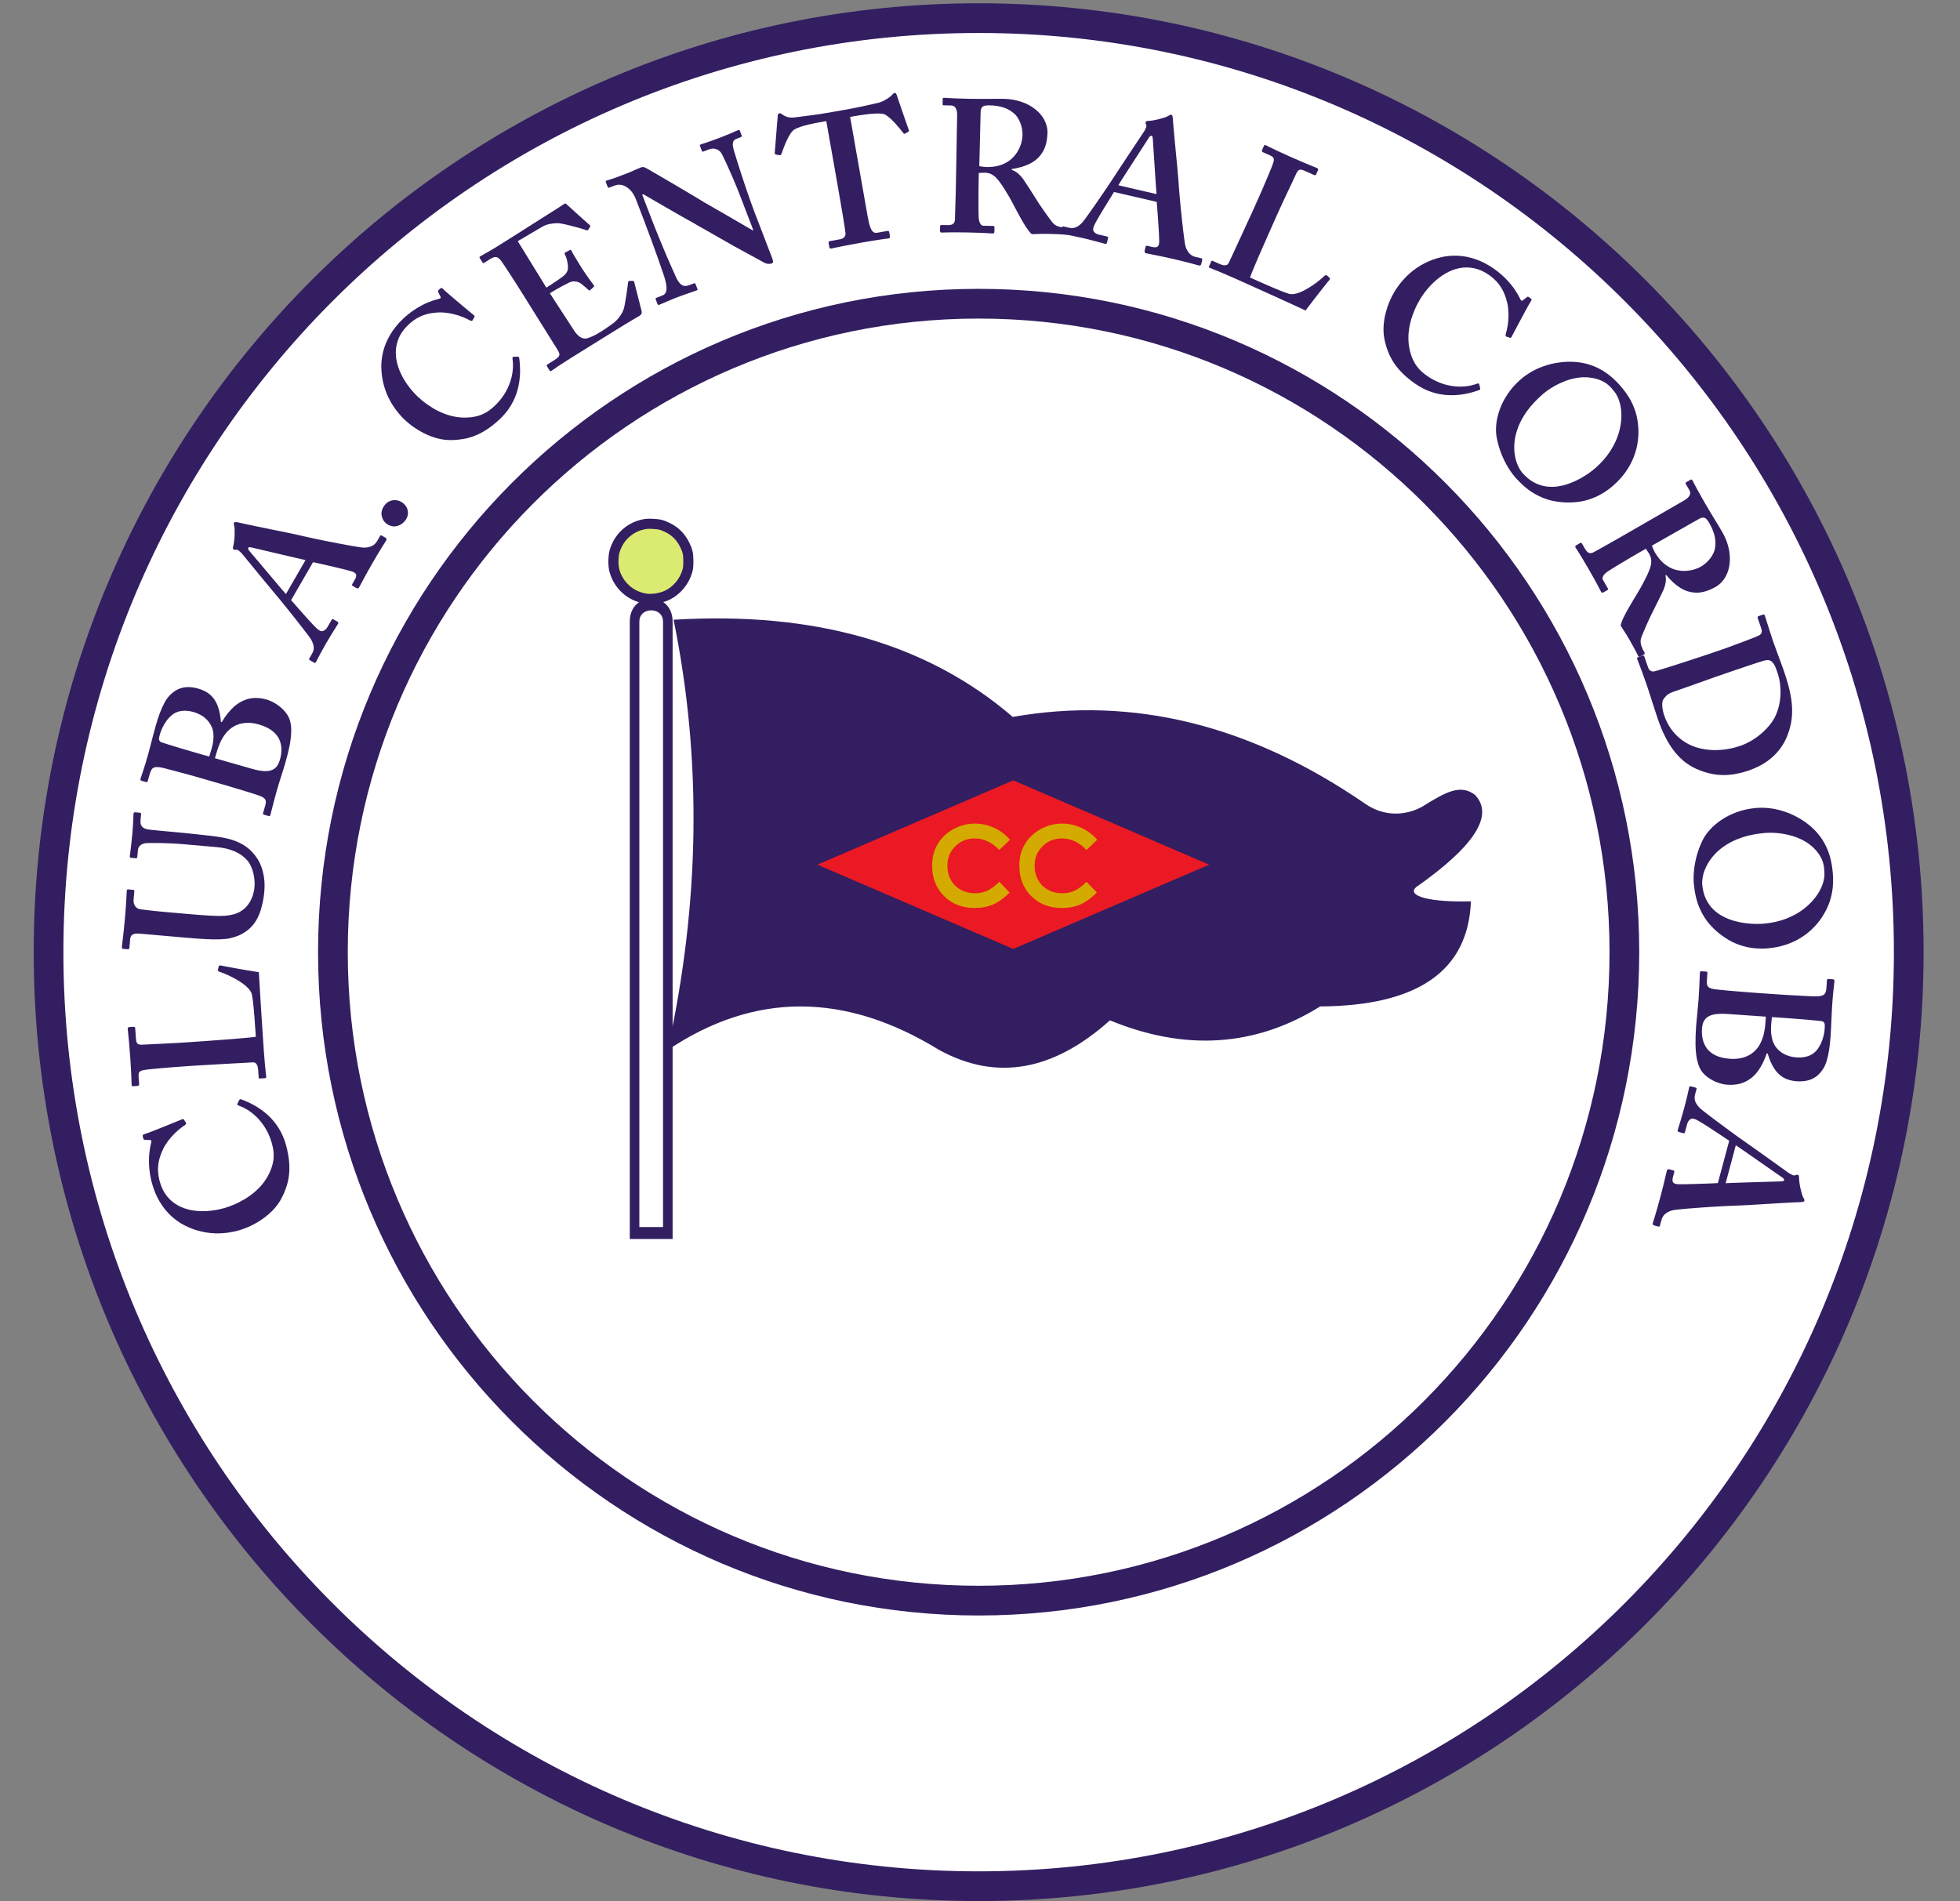 <?xml version="1.0" encoding="UTF-8" standalone="no"?>
<svg
   xmlns:dc="http://purl.org/dc/elements/1.1/"
   xmlns:cc="http://creativecommons.org/ns#"
   xmlns:rdf="http://www.w3.org/1999/02/22-rdf-syntax-ns#"
   xmlns:svg="http://www.w3.org/2000/svg"
   xmlns="http://www.w3.org/2000/svg"
   xmlns:xlink="http://www.w3.org/1999/xlink"
   xmlns:sodipodi="http://sodipodi.sourceforge.net/DTD/sodipodi-0.dtd"
   xmlns:inkscape="http://www.inkscape.org/namespaces/inkscape"
   width="543.94pt"
   height="527.64pt"
   viewBox="0 0 543.94 527.64"
   version="1.1"
   id="svg246"
   sodipodi:docname="Club Atlético Central Córdoba (Rosario).svg"
   inkscape:version="1.0.1 (3bc2e813f5, 2020-09-07)">
  <rect x="0" y="0" width="543.94" height="527.64" fill="#808080" stroke="none"/>
  <sodipodi:namedview
     pagecolor="#ffffff"
     bordercolor="#666666"
     borderopacity="1"
     objecttolerance="10"
     gridtolerance="10"
     guidetolerance="10"
     inkscape:pageopacity="0"
     inkscape:pageshadow="2"
     inkscape:window-width="1920"
     inkscape:window-height="1017"
     id="namedview248"
     showgrid="false"
     inkscape:zoom="1.2593814"
     inkscape:cx="216.49278"
     inkscape:cy="340.43867"
     inkscape:window-x="-8"
     inkscape:window-y="-8"
     inkscape:window-maximized="1"
     inkscape:current-layer="svg246" />
  <defs
     id="defs109">
    <g
       id="g98">
      <symbol
         overflow="visible"
         id="glyph0-0">
        <path
           style="stroke:none;"
           d="M 0 0 L 19.5 -31.219 L -24.203 -58.531 L -43.703 -27.312 Z M -14.906 -31.016 L -37.469 -30.359 L -24.203 -51.578 Z M -10.922 -31.141 L -20.234 -51.703 L 11.609 -31.797 Z M 0 -6.953 L -9.297 -27.5 L 13.266 -28.172 Z M -35.828 -26.734 L -13.25 -27.391 L -3.984 -6.828 Z M -35.828 -26.734 "
           id="path2" />
      </symbol>
      <symbol
         overflow="visible"
         id="glyph0-1">
        <path
           style="stroke:none;"
           d=""
           id="path5" />
      </symbol>
      <symbol
         overflow="visible"
         id="glyph1-0">
        <path
           style="stroke:none;"
           d="M 0 0 L 16.719 32.797 L 62.641 9.391 L 45.922 -23.406 Z M 34.281 3.203 L 45.312 -16.484 L 56.672 5.812 Z M 32.328 6.672 L 54.734 9.312 L 21.281 26.359 Z M 5.953 3.578 L 28.359 6.219 L 17.312 25.875 Z M 41.359 -16.938 L 30.328 2.734 L 7.906 0.109 Z M 41.359 -16.938 "
           id="path8" />
      </symbol>
      <symbol
         overflow="visible"
         id="glyph1-1">
        <path
           style="stroke:none;"
           d=""
           id="path11" />
      </symbol>
      <symbol
         overflow="visible"
         id="glyph2-0">
        <path
           style="stroke:none;"
           d="M 0 0 L 31.562 18.953 L 58.109 -25.234 L 26.547 -44.188 Z M 30.766 -15.453 L 29.688 -38 L 51.141 -25.109 Z M 30.953 -11.469 L 51.344 -21.125 L 32.016 11.062 Z M 6.953 -0.125 L 27.344 -9.766 L 28.406 12.766 Z M 26.094 -36.281 L 27.172 -13.75 L 6.766 -4.094 Z M 26.094 -36.281 "
           id="path14" />
      </symbol>
      <symbol
         overflow="visible"
         id="glyph2-1">
        <path
           style="stroke:none;"
           d=""
           id="path17" />
      </symbol>
      <symbol
         overflow="visible"
         id="glyph3-0">
        <path
           style="stroke:none;"
           d="M 0 0 L 32.5 -17.281 L 8.312 -62.781 L -24.188 -45.5 Z M 2.594 -34.312 L -17.266 -45.016 L 4.828 -56.766 Z M 6.109 -32.422 L 8.328 -54.875 L 25.969 -21.734 Z M 3.469 -6.016 L 5.703 -28.469 L 25.562 -17.766 Z M -17.672 -41.062 L 2.219 -30.359 L -0.031 -7.922 Z M -17.672 -41.062 "
           id="path20" />
      </symbol>
      <symbol
         overflow="visible"
         id="glyph3-1">
        <path
           style="stroke:none;"
           d=""
           id="path23" />
      </symbol>
      <symbol
         overflow="visible"
         id="glyph4-0">
        <path
           style="stroke:none;"
           d="M 0 0 L 34.125 -13.797 L 14.812 -61.594 L -19.312 -47.797 Z M 6.172 -33.859 L -12.453 -46.578 L 10.75 -55.953 Z M 9.469 -31.625 L 14.047 -53.719 L 28.109 -18.906 Z M 4.094 -5.625 L 8.656 -27.703 L 27.297 -15 Z M -13.266 -42.672 L 5.359 -29.969 L 0.797 -7.859 Z M -13.266 -42.672 "
           id="path26" />
      </symbol>
      <symbol
         overflow="visible"
         id="glyph4-1">
        <path
           style="stroke:none;"
           d=""
           id="path29" />
      </symbol>
      <symbol
         overflow="visible"
         id="glyph5-0">
        <path
           style="stroke:none;"
           d="M 0 0 L 32.5 17.281 L 56.688 -28.219 L 24.188 -45.5 Z M 29.906 -17.031 L 27.672 -39.484 L 49.766 -27.734 Z M 30.297 -13.078 L 50.172 -23.781 L 32.531 9.359 Z M 6.938 -0.484 L 26.797 -11.188 L 29.031 11.266 Z M 24.172 -37.594 L 26.406 -15.141 L 6.531 -4.453 Z M 24.172 -37.594 "
           id="path32" />
      </symbol>
      <symbol
         overflow="visible"
         id="glyph5-1">
        <path
           style="stroke:none;"
           d=""
           id="path35" />
      </symbol>
      <symbol
         overflow="visible"
         id="glyph6-0">
        <path
           style="stroke:none;"
           d="M 0 0 L 34.812 -11.984 L 18.031 -60.719 L -16.781 -48.734 Z M 7.938 -33.516 L -10.016 -47.172 L 13.656 -55.312 Z M 11.109 -31.094 L 16.828 -52.922 L 29.047 -17.422 Z M 4.359 -5.406 L 10.094 -27.234 L 28.031 -13.547 Z M -11.016 -43.328 L 6.922 -29.656 L 1.203 -7.828 Z M -11.016 -43.328 "
           id="path38" />
      </symbol>
      <symbol
         overflow="visible"
         id="glyph6-1">
        <path
           style="stroke:none;"
           d=""
           id="path41" />
      </symbol>
      <symbol
         overflow="visible"
         id="glyph7-0">
        <path
           style="stroke:none;"
           d="M 0 0 L 34.125 13.797 L 53.438 -34 L 19.312 -47.797 Z M 27.953 -20.078 L 23.391 -42.172 L 46.594 -32.797 Z M 28.781 -16.188 L 47.422 -28.875 L 33.359 5.938 Z M 6.844 -1.219 L 25.469 -13.922 L 30.047 8.156 Z M 20.109 -39.922 L 24.672 -17.844 L 6.047 -5.109 Z M 20.109 -39.922 "
           id="path44" />
      </symbol>
      <symbol
         overflow="visible"
         id="glyph7-1">
        <path
           style="stroke:none;"
           d=""
           id="path47" />
      </symbol>
      <symbol
         overflow="visible"
         id="glyph8-0">
        <path
           style="stroke:none;"
           d="M 0 0 L 34.812 11.984 L 51.594 -36.75 L 16.781 -48.734 Z M 26.875 -21.516 L 21.141 -43.328 L 44.812 -35.188 Z M 27.891 -17.656 L 45.828 -31.328 L 33.609 4.172 Z M 6.766 -1.562 L 24.719 -15.234 L 30.438 6.578 Z M 17.984 -40.922 L 23.703 -19.094 L 5.766 -5.422 Z M 17.984 -40.922 "
           id="path50" />
      </symbol>
      <symbol
         overflow="visible"
         id="glyph8-1">
        <path
           style="stroke:none;"
           d=""
           id="path53" />
      </symbol>
      <symbol
         overflow="visible"
         id="glyph9-0">
        <path
           style="stroke:none;"
           d="M 0 0 L 35.719 -8.906 L 23.25 -58.922 L -12.469 -50.016 Z M 10.828 -32.688 L -5.859 -47.859 L 18.422 -53.922 Z M 13.781 -30 L 21.375 -51.234 L 30.469 -14.812 Z M 4.828 -5 L 12.422 -26.234 L 29.109 -11.062 Z M -7.203 -44.109 L 9.484 -28.938 L 1.891 -7.688 Z M -7.203 -44.109 "
           id="path56" />
      </symbol>
      <symbol
         overflow="visible"
         id="glyph9-1">
        <path
           style="stroke:none;"
           d=""
           id="path59" />
      </symbol>
      <symbol
         overflow="visible"
         id="glyph10-0">
        <path
           style="stroke:none;"
           d="M 0 0 L 36.141 -7.031 L 26.312 -57.609 L -9.828 -50.578 Z M 12.516 -32.062 L -3.344 -48.109 L 21.234 -52.891 Z M 15.312 -29.234 L 24.016 -50.047 L 31.188 -13.188 Z M 5.078 -4.75 L 13.781 -25.562 L 29.656 -9.531 Z M -4.875 -44.438 L 10.984 -28.391 L 2.297 -7.578 Z M -4.875 -44.438 "
           id="path62" />
      </symbol>
      <symbol
         overflow="visible"
         id="glyph10-1">
        <path
           style="stroke:none;"
           d=""
           id="path65" />
      </symbol>
      <symbol
         overflow="visible"
         id="glyph11-0">
        <path
           style="stroke:none;"
           d="M 0 0 L 35.719 8.906 L 48.188 -41.109 L 12.469 -50.016 Z M 24.891 -23.781 L 17.297 -45.016 L 41.578 -38.953 Z M 26.25 -20.031 L 42.938 -35.203 L 33.844 1.219 Z M 6.609 -2.156 L 23.297 -17.328 L 30.891 3.906 Z M 14.359 -42.328 L 21.953 -21.094 L 5.266 -5.906 Z M 14.359 -42.328 "
           id="path68" />
      </symbol>
      <symbol
         overflow="visible"
         id="glyph11-1">
        <path
           style="stroke:none;"
           d=""
           id="path71" />
      </symbol>
      <symbol
         overflow="visible"
         id="glyph12-0">
        <path
           style="stroke:none;"
           d="M 0 0 L 36.141 7.031 L 45.969 -43.547 L 9.828 -50.578 Z M 23.609 -25.031 L 14.906 -45.859 L 39.484 -41.078 Z M 25.156 -21.359 L 41.016 -37.422 L 33.844 -0.562 Z M 6.484 -2.5 L 22.344 -18.531 L 31.062 2.281 Z M 12.125 -43.031 L 20.828 -22.203 L 4.953 -6.172 Z M 12.125 -43.031 "
           id="path74" />
      </symbol>
      <symbol
         overflow="visible"
         id="glyph12-1">
        <path
           style="stroke:none;"
           d=""
           id="path77" />
      </symbol>
      <symbol
         overflow="visible"
         id="glyph13-0">
        <path
           style="stroke:none;"
           d="M 0 0 L 36.672 -3.203 L 32.172 -54.547 L -4.5 -51.344 Z M 15.812 -30.594 L 1.703 -48.188 L 26.625 -50.375 Z M 18.297 -27.484 L 29.125 -47.266 L 32.406 -9.859 Z M 5.547 -4.188 L 16.391 -23.984 L 30.469 -6.375 Z M -0.219 -44.703 L 13.891 -27.094 L 3.062 -7.297 Z M -0.219 -44.703 "
           id="path80" />
      </symbol>
      <symbol
         overflow="visible"
         id="glyph13-1">
        <path
           style="stroke:none;"
           d=""
           id="path83" />
      </symbol>
      <symbol
         overflow="visible"
         id="glyph14-0">
        <path
           style="stroke:none;"
           d="M 0 0 L 36.797 -1.281 L 35 -52.797 L -1.797 -51.516 Z M 17.375 -29.719 L 4.219 -48.031 L 29.234 -48.906 Z M 19.703 -26.484 L 31.578 -45.672 L 32.875 -8.156 Z M 5.766 -3.891 L 17.609 -23.078 L 30.781 -4.766 Z M 2.141 -44.641 L 15.281 -26.328 L 3.438 -7.125 Z M 2.141 -44.641 "
           id="path86" />
      </symbol>
      <symbol
         overflow="visible"
         id="glyph14-1">
        <path
           style="stroke:none;"
           d=""
           id="path89" />
      </symbol>
      <symbol
         overflow="visible"
         id="glyph15-0">
        <path
           style="stroke:none;"
           d="M 0 0 L 36.672 3.203 L 41.172 -48.141 L 4.5 -51.344 Z M 20.875 -27.375 L 10.047 -47.156 L 34.969 -44.969 Z M 22.797 -23.891 L 36.906 -41.484 L 33.625 -4.078 Z M 6.203 -3.156 L 20.297 -20.766 L 31.125 -0.969 Z M 7.562 -44.047 L 18.391 -24.281 L 4.281 -6.641 Z M 7.562 -44.047 "
           id="path92" />
      </symbol>
      <symbol
         overflow="visible"
         id="glyph15-1">
        <path
           style="stroke:none;"
           d=""
           id="path95" />
      </symbol>
    </g>
    <clipPath
       id="clip1">
      <path
         d="M 10 0 L 535 0 L 535 527.641 L 10 527.641 Z M 10 0 "
         id="path100" />
    </clipPath>
    <clipPath
       id="clip2">
      <path
         d="M 0 84 L 543.941 84 L 543.941 162 L 0 162 Z M 0 84 "
         id="path103" />
    </clipPath>
    <clipPath
       id="clip3">
      <path
         d="M 0 80 L 543.941 80 L 543.941 166 L 0 166 Z M 0 80 "
         id="path106" />
    </clipPath>
  </defs>
  <path
     style="fill:#ffffff;fill-opacity:1;fill-rule:evenodd;stroke:none"
     d="m 271.594,5.031 c 142.535,0 258.121,116.094 258.121,259.242 0,143.152 -115.586,259.242 -258.121,259.242 -142.535,0 -258.121,-116.09 -258.121,-259.242 0,-143.148 115.586,-259.242 258.121,-259.242"
     id="path111" />
  <g
     clip-path="url(#clip1)"
     clip-rule="nonzero"
     id="g115"
     transform="rotate(180,271.971,264.273)">
    <path
       style="fill:#331e61;fill-opacity:1;fill-rule:nonzero;stroke:none"
       d="m 272.348,527.637 c -72.398,0 -137.961,-29.492 -185.426,-77.16 -47.461,-47.668 -76.82,-113.504 -76.82,-186.203 0,-72.699 29.359,-138.535 76.82,-186.203 C 134.387,30.398 199.949,0.91 272.348,0.91 c 72.395,0 137.961,29.488 185.426,77.16 47.461,47.668 76.82,113.504 76.82,186.203 0,72.699 -29.359,138.535 -76.82,186.203 -47.465,47.668 -113.031,77.16 -185.426,77.16 M 92.75,444.676 c 45.961,46.16 109.461,74.715 179.598,74.715 70.137,0 133.633,-28.555 179.598,-74.715 45.965,-46.164 74.402,-109.953 74.402,-180.402 0,-70.453 -28.438,-134.238 -74.402,-180.402 C 405.98,37.711 342.484,9.156 272.348,9.156 202.211,9.156 138.711,37.711 92.75,83.871 46.785,130.035 18.348,193.82 18.348,264.273 c 0,70.449 28.438,134.238 74.402,180.402"
       id="path113" />
  </g>
  <path
     style="fill:#331e61;fill-opacity:1;fill-rule:nonzero;stroke:none"
     d="m 271.594,80.168 c 50.609,0 96.441,20.621 129.625,53.949 33.18,33.32 53.703,79.34 53.703,130.156 0,50.816 -20.523,96.836 -53.703,130.16 -33.184,33.328 -79.016,53.945 -129.625,53.945 -50.609,0 -96.441,-20.617 -129.625,-53.945 -33.18,-33.324 -53.703,-79.344 -53.703,-130.16 0,-50.816 20.523,-96.836 53.703,-130.156 33.184,-33.328 79.02,-53.949 129.625,-53.949 m 123.797,59.746 c -31.68,-31.816 -75.449,-51.496 -123.797,-51.496 -48.348,0 -92.117,19.68 -123.793,51.496 -31.688,31.82 -51.289,75.793 -51.289,124.359 0,48.566 19.602,92.539 51.289,124.359 31.676,31.816 75.445,51.496 123.793,51.496 48.348,0 92.117,-19.68 123.797,-51.496 31.684,-31.82 51.285,-75.793 51.285,-124.359 0,-48.566 -19.602,-92.539 -51.285,-124.359"
     id="path117" />
  <path
     style="fill:#331e61;fill-opacity:1;fill-rule:evenodd;stroke:none"
     d="m 379.035,223.199 c -31.926,-22.016 -64.582,-30.09 -97.977,-24.219 -23.668,-20.367 -55.039,-29.355 -94.121,-26.969 7.891,38.711 7.34,78.523 -1.648,119.438 24.035,-16.145 49.168,-16.145 75.406,0 15.777,8.625 31.555,5.871 47.336,-8.254 20.914,8.621 40.363,7.336 58.344,-3.855 27.152,-0.184 41.098,-9.906 41.832,-29.172 -11.539,0.301 -17.914,-1.496 -15.207,-3.938 16.203,-11.379 21.664,-19.906 16.387,-25.57 -4.109,-3.246 -8.5,-0.629 -14.598,3.18 -4.664,2.609 -10.57,2.859 -15.754,-0.641"
     id="path123" />
  <path
     style="fill:#eb1923;fill-opacity:1;fill-rule:evenodd;stroke:none"
     d="m 281.199,263.379 -54.355,-23.395 54.355,-23.391 54.352,23.391 z m 0,0"
     id="path125" />
  <path
     style="fill:#d4aa00;fill-opacity:1;fill-rule:nonzero;stroke:none"
     d="m 280.285,233.074 -2.969,2.836 c -2.023,-2.133 -4.297,-3.199 -6.82,-3.199 -2.137,0 -3.934,0.73 -5.391,2.184 -1.461,1.453 -2.188,3.25 -2.188,5.383 0,1.484 0.32,2.805 0.965,3.953 0.648,1.152 1.562,2.059 2.742,2.715 1.184,0.656 2.5,0.984 3.945,0.984 1.23,0 2.359,-0.227 3.383,-0.688 1.02,-0.461 2.141,-1.293 3.363,-2.508 l 2.883,3 c -1.652,1.609 -3.211,2.719 -4.672,3.34 -1.469,0.621 -3.137,0.934 -5.02,0.934 -3.461,0 -6.305,-1.098 -8.512,-3.297 -2.207,-2.199 -3.312,-5.016 -3.312,-8.449 0,-2.227 0.5,-4.203 1.512,-5.93 1.004,-1.73 2.441,-3.113 4.32,-4.164 1.871,-1.051 3.891,-1.582 6.055,-1.582 1.84,0 3.609,0.391 5.312,1.172 1.703,0.773 3.172,1.883 4.402,3.316 m 24.211,0 -2.969,2.836 c -2.023,-2.133 -4.297,-3.199 -6.82,-3.199 -2.137,0 -3.934,0.73 -5.395,2.184 -1.457,1.453 -2.188,3.25 -2.188,5.383 0,1.484 0.32,2.805 0.969,3.953 0.648,1.152 1.562,2.059 2.742,2.715 1.184,0.656 2.5,0.984 3.941,0.984 1.234,0 2.359,-0.227 3.387,-0.688 1.016,-0.461 2.141,-1.293 3.363,-2.508 l 2.879,3 c -1.648,1.609 -3.207,2.719 -4.672,3.34 -1.465,0.621 -3.137,0.934 -5.02,0.934 -3.461,0 -6.301,-1.098 -8.508,-3.297 -2.207,-2.199 -3.316,-5.016 -3.316,-8.449 0,-2.227 0.504,-4.203 1.512,-5.93 1.008,-1.73 2.445,-3.113 4.32,-4.164 1.875,-1.051 3.895,-1.582 6.055,-1.582 1.844,0 3.613,0.391 5.316,1.172 1.699,0.773 3.172,1.883 4.402,3.316"
     id="path127" />
  <path
     style="fill:#331e61;fill-opacity:1;fill-rule:nonzero;stroke:none;stroke-width:0.894"
     d="M 185.335,343.891 H 174.777 V 172.535 c 0,-3.137 1.597,-5.129 3.637,-5.988 0.739,-0.309 1.528,-0.469 2.308,-0.469 0.777,0 1.566,0.16 2.305,0.469 2.04,0.859 3.637,2.852 3.637,5.988 v 171.355 z m -7.904,-3.324 h 6.575 V 172.535 c 0,-1.465 -0.798,-2.418 -1.818,-2.848 -0.449,-0.188 -0.954,-0.281 -1.466,-0.281 -0.515,0 -1.02,0.094 -1.469,0.281 -1.023,0.43 -1.822,1.383 -1.822,2.848 v 14.383"
     id="path131" />
  <path
     style="fill:#331e61;fill-opacity:1;fill-rule:nonzero;stroke:none"
     d="m 271.637,48.012 c 0.203,-0.016 0.41,-0.031 0.648,-0.043 0.227,-0.016 0.438,-0.019 0.629,-0.023 0.191,-0.004 0.324,-0.012 0.402,-0.012 0.723,0.023 1.359,0.172 1.902,0.473 0.539,0.289 1.031,0.68 1.465,1.176 0.445,0.496 0.875,1.055 1.293,1.684 0.211,0.301 0.441,0.652 0.703,1.07 0.258,0.414 0.52,0.848 0.793,1.289 0.262,0.441 0.508,0.855 0.727,1.242 0.223,0.391 0.398,0.707 0.527,0.953 0.117,0.23 0.32,0.59 0.59,1.113 0.273,0.512 0.574,1.082 0.914,1.719 0.34,0.633 0.68,1.25 1,1.84 0.328,0.594 0.609,1.078 0.848,1.465 0.227,0.383 0.473,0.77 0.738,1.176 0.273,0.398 0.535,0.77 0.801,1.098 0.266,0.336 0.508,0.586 0.715,0.754 0.391,-0.008 0.855,-0.027 1.379,-0.035 0.531,-0.016 1.074,-0.035 1.645,-0.043 0.559,-0.004 1.09,-0.004 1.59,0.004 1.105,0.019 2.023,0.051 2.73,0.09 0.707,0.039 1.25,0.066 1.633,0.102 0.375,0.031 0.637,0.055 0.766,0.055 0.16,0.004 0.266,-0.039 0.336,-0.117 0.062,-0.086 0.09,-0.215 0.094,-0.398 l 0.019,-1.102 c 0.004,-0.105 -0.023,-0.191 -0.082,-0.262 -0.07,-0.074 -0.176,-0.109 -0.328,-0.113 -0.648,0.008 -1.293,-0.062 -1.953,-0.199 -0.664,-0.133 -1.246,-0.422 -1.75,-0.859 -0.164,-0.16 -0.406,-0.453 -0.723,-0.867 -0.312,-0.418 -0.672,-0.895 -1.055,-1.434 -0.387,-0.543 -0.77,-1.07 -1.137,-1.609 -0.363,-0.531 -0.68,-0.992 -0.945,-1.383 -0.254,-0.387 -0.426,-0.645 -0.492,-0.758 -0.086,-0.141 -0.262,-0.414 -0.535,-0.84 -0.266,-0.414 -0.578,-0.902 -0.934,-1.469 -0.359,-0.562 -0.723,-1.129 -1.09,-1.703 -0.375,-0.566 -0.699,-1.078 -0.996,-1.52 -0.289,-0.441 -0.5,-0.758 -0.629,-0.938 -0.348,-0.484 -0.777,-0.949 -1.27,-1.383 -0.5,-0.438 -1.113,-0.797 -1.832,-1.082 l 0.004,-0.211 c 1.941,-0.27 3.645,-0.773 5.117,-1.523 1.473,-0.754 2.629,-1.816 3.465,-3.207 0.844,-1.391 1.285,-3.184 1.344,-5.367 0.012,-0.672 -0.082,-1.348 -0.281,-2.039 -0.195,-0.695 -0.5,-1.371 -0.906,-2.027 -0.41,-0.66 -0.922,-1.281 -1.539,-1.852 -0.688,-0.648 -1.5,-1.223 -2.441,-1.738 -0.945,-0.512 -2.004,-0.918 -3.176,-1.227 -1.176,-0.309 -2.465,-0.469 -3.863,-0.504 -0.402,-0.004 -0.977,-0.008 -1.703,0 -0.734,0.004 -1.555,0.004 -2.445,0.008 -0.898,0 -1.801,0.004 -2.707,0.004 -0.898,0.004 -1.723,-0.004 -2.473,-0.016 -1.695,-0.031 -3.047,-0.07 -4.059,-0.117 -1.016,-0.043 -1.754,-0.082 -2.234,-0.109 -0.48,-0.031 -0.77,-0.055 -0.883,-0.055 -0.129,-0.004 -0.227,0.019 -0.281,0.082 -0.062,0.051 -0.09,0.145 -0.094,0.277 l -0.023,1.414 c 0,0.105 0.023,0.184 0.082,0.238 0.055,0.051 0.148,0.078 0.281,0.082 l 2.043,0.035 c 0.48,0.008 0.879,0.227 1.184,0.66 0.297,0.441 0.453,1.098 0.445,1.988 l -0.242,13.781 c -0.039,2.453 -0.086,4.934 -0.137,7.422 -0.062,2.496 -0.133,5.055 -0.23,7.664 -0.008,0.465 -0.102,0.828 -0.281,1.07 -0.168,0.25 -0.41,0.422 -0.707,0.512 -0.297,0.082 -0.648,0.129 -1.031,0.113 l -1.781,-0.031 c -0.105,0 -0.184,0.031 -0.238,0.109 -0.055,0.07 -0.082,0.176 -0.086,0.305 l -0.019,1.207 c -0.004,0.156 0.019,0.27 0.09,0.348 0.059,0.082 0.164,0.125 0.32,0.129 0.125,0.004 0.316,-0.004 0.578,-0.016 0.27,-0.012 0.652,-0.023 1.152,-0.031 0.508,-0.008 1.18,-0.016 2.02,-0.019 0.836,0 1.895,0.008 3.168,0.031 1.355,0.023 2.465,0.051 3.328,0.086 0.863,0.031 1.543,0.059 2.051,0.086 0.508,0.027 0.891,0.051 1.152,0.074 0.27,0.023 0.488,0.035 0.645,0.035 0.211,0.004 0.359,-0.019 0.449,-0.086 0.086,-0.07 0.133,-0.191 0.137,-0.375 l 0.023,-1.258 c 0,-0.102 -0.023,-0.191 -0.086,-0.262 -0.066,-0.07 -0.172,-0.109 -0.328,-0.113 l -2.621,-0.043 c -0.277,-0.016 -0.504,-0.105 -0.684,-0.293 -0.18,-0.188 -0.324,-0.434 -0.426,-0.742 -0.098,-0.297 -0.172,-0.621 -0.219,-0.98 -0.012,-0.168 -0.035,-0.508 -0.043,-1.023 -0.008,-0.508 -0.023,-1.129 -0.027,-1.859 -0.004,-0.734 0,-1.512 -0.004,-2.332 -0.004,-0.832 0.004,-1.645 0.008,-2.438 0.004,-0.797 0.019,-1.512 0.027,-2.148 z m 0.508,-16.977 c 0.008,-0.32 0.062,-0.617 0.172,-0.895 0.109,-0.277 0.27,-0.477 0.484,-0.613 0.211,-0.125 0.477,-0.207 0.789,-0.238 0.316,-0.039 0.684,-0.059 1.102,-0.043 1.32,0.016 2.555,0.203 3.73,0.566 1.164,0.359 2.207,0.961 3.148,1.809 0.438,0.41 0.82,0.934 1.148,1.539 0.34,0.617 0.602,1.297 0.789,2.043 0.188,0.746 0.277,1.516 0.262,2.328 0,0.496 -0.09,1.117 -0.266,1.855 -0.18,0.746 -0.492,1.52 -0.914,2.332 -0.434,0.824 -1.023,1.582 -1.781,2.293 -0.762,0.711 -1.715,1.289 -2.867,1.723 -1.16,0.434 -2.555,0.648 -4.18,0.637 -0.312,-0.008 -0.629,-0.039 -0.957,-0.09 -0.324,-0.039 -0.664,-0.098 -1.027,-0.156"
     id="path137" />
  <path
     style="fill:#331e61;fill-opacity:1;fill-rule:nonzero;stroke:none"
     d="m 321.008,56.031 c 0.039,0.422 0.082,0.996 0.145,1.734 0.055,0.742 0.117,1.551 0.18,2.445 0.062,0.895 0.125,1.785 0.18,2.676 0.062,0.895 0.109,1.703 0.141,2.43 0.039,0.723 0.051,1.281 0.051,1.684 0.004,0.719 -0.152,1.195 -0.449,1.441 -0.305,0.234 -0.816,0.266 -1.52,0.098 l -1.328,-0.309 c -0.152,-0.035 -0.262,-0.035 -0.336,0.019 -0.082,0.047 -0.133,0.141 -0.168,0.293 l -0.234,1.023 c -0.039,0.164 -0.035,0.305 0.004,0.441 0.047,0.145 0.172,0.234 0.363,0.289 0.367,0.086 0.84,0.176 1.414,0.281 0.578,0.105 1.32,0.262 2.254,0.449 0.926,0.188 2.105,0.441 3.516,0.766 1.398,0.324 2.535,0.598 3.418,0.816 0.891,0.223 1.59,0.402 2.105,0.543 0.523,0.137 0.93,0.25 1.23,0.336 0.297,0.086 0.559,0.156 0.77,0.203 0.207,0.039 0.355,0.012 0.453,-0.098 0.105,-0.105 0.172,-0.23 0.199,-0.395 l 0.246,-1.074 c 0.031,-0.125 0.027,-0.227 -0.019,-0.293 -0.055,-0.074 -0.152,-0.125 -0.305,-0.156 l -1.633,-0.379 c -0.34,-0.078 -0.691,-0.23 -1.047,-0.477 -0.348,-0.238 -0.676,-0.574 -0.969,-1.012 -0.297,-0.426 -0.531,-0.965 -0.711,-1.617 -0.062,-0.266 -0.152,-0.742 -0.246,-1.426 -0.098,-0.688 -0.207,-1.508 -0.324,-2.477 -0.117,-0.961 -0.234,-2 -0.348,-3.102 -0.121,-1.113 -0.242,-2.227 -0.352,-3.336 -0.109,-1.117 -0.207,-2.172 -0.293,-3.152 -0.094,-0.992 -0.168,-1.848 -0.215,-2.566 -0.027,-0.59 -0.082,-1.395 -0.172,-2.398 -0.082,-1.004 -0.18,-2.133 -0.297,-3.375 -0.113,-1.258 -0.238,-2.547 -0.371,-3.871 -0.125,-1.328 -0.246,-2.621 -0.371,-3.867 -0.117,-1.238 -0.219,-2.355 -0.301,-3.352 -0.086,-0.988 -0.145,-1.781 -0.184,-2.355 -0.008,-0.121 -0.023,-0.246 -0.051,-0.406 -0.023,-0.16 -0.066,-0.293 -0.113,-0.422 -0.055,-0.129 -0.137,-0.199 -0.234,-0.23 -0.129,-0.031 -0.262,-0.008 -0.402,0.059 -0.137,0.059 -0.293,0.156 -0.484,0.273 -0.199,0.125 -0.516,0.258 -0.953,0.414 -0.441,0.148 -0.941,0.297 -1.504,0.441 -0.562,0.148 -1.117,0.273 -1.68,0.367 -0.559,0.098 -1.062,0.148 -1.508,0.16 -0.207,0.008 -0.359,0.055 -0.457,0.129 -0.09,0.07 -0.148,0.164 -0.172,0.27 -0.019,0.082 -0.008,0.191 0.023,0.324 0.031,0.133 0.086,0.254 0.145,0.355 0.066,0.133 0.082,0.297 0.023,0.508 -0.055,0.203 -0.137,0.41 -0.242,0.625 -0.113,0.219 -0.203,0.41 -0.285,0.582 -0.121,0.176 -0.344,0.52 -0.672,1.008 -0.328,0.488 -0.727,1.082 -1.184,1.781 -0.465,0.691 -0.957,1.434 -1.484,2.23 -0.531,0.797 -1.055,1.594 -1.578,2.379 -0.523,0.793 -1.008,1.523 -1.449,2.199 -0.453,0.676 -0.828,1.254 -1.133,1.715 -0.305,0.465 -0.508,0.77 -0.594,0.91 -0.422,0.664 -0.922,1.426 -1.496,2.281 -0.574,0.852 -1.172,1.746 -1.812,2.684 -0.637,0.93 -1.262,1.852 -1.887,2.746 -0.621,0.906 -1.211,1.734 -1.742,2.492 -0.535,0.766 -0.996,1.395 -1.363,1.902 -0.367,0.504 -0.613,0.832 -0.746,0.973 -0.633,0.688 -1.242,1.156 -1.84,1.414 -0.605,0.254 -1.25,0.293 -1.957,0.129 l -1.531,-0.352 c -0.102,-0.023 -0.184,-0.019 -0.254,0.039 -0.062,0.047 -0.113,0.145 -0.148,0.297 l -0.223,0.973 c -0.051,0.184 -0.07,0.344 -0.066,0.477 -0.004,0.133 0.074,0.215 0.219,0.258 0.223,0.047 0.539,0.105 0.945,0.172 0.406,0.066 0.973,0.18 1.719,0.324 0.746,0.148 1.746,0.359 2.988,0.645 1.785,0.422 3.211,0.777 4.273,1.07 1.062,0.289 1.77,0.477 2.125,0.57 0.152,0.035 0.27,0.008 0.359,-0.07 0.078,-0.07 0.133,-0.191 0.168,-0.348 l 0.293,-1.273 c 0.027,-0.078 0.008,-0.145 -0.059,-0.211 -0.059,-0.059 -0.188,-0.117 -0.391,-0.164 l -2.145,-0.496 c -0.52,-0.129 -0.926,-0.348 -1.219,-0.664 -0.289,-0.309 -0.398,-0.641 -0.336,-0.984 0.027,-0.129 0.066,-0.289 0.125,-0.473 0.051,-0.184 0.125,-0.383 0.223,-0.578 0.098,-0.227 0.285,-0.578 0.559,-1.055 0.262,-0.484 0.586,-1.031 0.957,-1.66 0.367,-0.621 0.758,-1.266 1.164,-1.938 0.406,-0.668 0.805,-1.309 1.18,-1.922 0.371,-0.605 0.699,-1.137 0.984,-1.594 0.285,-0.445 0.484,-0.766 0.598,-0.957 z m -10.66,-4.613 c 0.102,-0.168 0.316,-0.512 0.652,-1.043 0.328,-0.531 0.75,-1.18 1.238,-1.945 0.5,-0.773 1.031,-1.59 1.602,-2.473 0.57,-0.879 1.133,-1.766 1.703,-2.637 0.559,-0.875 1.086,-1.676 1.562,-2.418 0.473,-0.734 0.867,-1.34 1.176,-1.824 0.309,-0.484 0.492,-0.777 0.547,-0.871 0.133,-0.211 0.266,-0.359 0.391,-0.438 0.137,-0.086 0.273,-0.105 0.43,-0.074 0.102,0.027 0.168,0.121 0.199,0.289 0.043,0.172 0.074,0.422 0.098,0.75 0.016,0.164 0.039,0.539 0.07,1.102 0.039,0.566 0.082,1.266 0.133,2.102 0.059,0.828 0.109,1.738 0.18,2.715 0.062,0.973 0.125,1.945 0.191,2.938 0.059,0.98 0.125,1.902 0.184,2.77 0.062,0.863 0.113,1.609 0.16,2.223 0.043,0.621 0.082,1.051 0.105,1.289"
     id="path139" />
  <path
     style="fill:#331e61;fill-opacity:1;fill-rule:nonzero;stroke:none"
     d="m 231.594,46.52 c 0.027,0.164 0.102,0.582 0.223,1.262 0.117,0.672 0.27,1.531 0.449,2.555 0.172,1.027 0.371,2.145 0.582,3.34 0.203,1.207 0.414,2.41 0.621,3.625 0.203,1.215 0.395,2.344 0.57,3.383 0.168,1.055 0.312,1.934 0.418,2.641 0.109,0.719 0.172,1.176 0.184,1.387 0.043,0.402 -0.062,0.758 -0.309,1.074 -0.246,0.312 -0.633,0.52 -1.148,0.621 l -2.941,0.52 c -0.102,0.016 -0.184,0.059 -0.242,0.137 -0.059,0.074 -0.074,0.184 -0.047,0.34 l 0.211,1.184 c 0.031,0.184 0.078,0.297 0.16,0.355 0.07,0.059 0.18,0.066 0.332,0.039 0.234,-0.043 0.652,-0.133 1.258,-0.266 0.617,-0.137 1.473,-0.305 2.586,-0.527 1.113,-0.223 2.539,-0.492 4.285,-0.801 1.383,-0.242 2.547,-0.441 3.496,-0.59 0.941,-0.148 1.699,-0.266 2.289,-0.352 0.578,-0.082 1.027,-0.145 1.332,-0.18 0.312,-0.039 0.531,-0.066 0.648,-0.09 0.207,-0.035 0.34,-0.109 0.391,-0.219 0.062,-0.098 0.074,-0.234 0.035,-0.387 l -0.188,-1.086 c -0.023,-0.129 -0.07,-0.234 -0.137,-0.312 -0.066,-0.074 -0.152,-0.113 -0.258,-0.094 l -2.992,0.527 c -0.41,0.078 -0.77,0 -1.078,-0.238 -0.309,-0.238 -0.586,-0.711 -0.836,-1.414 -0.246,-0.699 -0.484,-1.695 -0.715,-2.996 l -4.848,-27.508 1.445,-0.254 c 0.379,-0.066 0.844,-0.148 1.406,-0.227 0.551,-0.09 1.148,-0.168 1.789,-0.246 0.645,-0.078 1.281,-0.141 1.902,-0.176 0.633,-0.043 1.207,-0.047 1.734,-0.023 0.527,0.023 0.949,0.09 1.277,0.203 0.418,0.199 0.863,0.512 1.344,0.93 0.484,0.422 0.973,0.887 1.453,1.395 0.48,0.512 0.914,1.012 1.32,1.496 0.406,0.488 0.734,0.902 0.98,1.238 0.105,0.141 0.191,0.242 0.273,0.309 0.082,0.055 0.164,0.066 0.262,0.023 l 0.969,-0.543 c 0.074,-0.039 0.129,-0.094 0.156,-0.172 0.031,-0.074 0.023,-0.188 -0.031,-0.328 -0.176,-0.496 -0.387,-1.102 -0.641,-1.832 -0.254,-0.727 -0.52,-1.496 -0.805,-2.305 -0.277,-0.812 -0.547,-1.59 -0.805,-2.34 -0.258,-0.754 -0.477,-1.398 -0.66,-1.953 -0.188,-0.543 -0.305,-0.91 -0.367,-1.105 -0.098,-0.301 -0.195,-0.508 -0.293,-0.613 -0.09,-0.117 -0.215,-0.156 -0.367,-0.121 -0.145,0.027 -0.281,0.102 -0.398,0.211 -0.121,0.121 -0.27,0.277 -0.441,0.469 -0.238,0.246 -0.566,0.5 -0.988,0.777 -0.422,0.277 -0.855,0.531 -1.301,0.754 -0.457,0.23 -0.848,0.379 -1.188,0.465 -0.582,0.129 -1.176,0.27 -1.781,0.414 -0.613,0.141 -1.297,0.297 -2.059,0.457 -0.758,0.172 -1.648,0.355 -2.676,0.562 -1.02,0.207 -2.238,0.43 -3.648,0.68 l -2.789,0.488 c -1.254,0.223 -2.359,0.41 -3.309,0.551 -0.957,0.141 -1.805,0.266 -2.57,0.363 -0.75,0.105 -1.473,0.199 -2.141,0.281 -0.668,0.082 -1.352,0.168 -2.047,0.262 -0.715,0.109 -1.371,0.125 -1.961,0.035 -0.594,-0.09 -1.188,-0.34 -1.785,-0.758 -0.172,-0.129 -0.332,-0.234 -0.48,-0.305 -0.133,-0.066 -0.281,-0.094 -0.438,-0.066 -0.109,0.012 -0.211,0.098 -0.309,0.25 -0.105,0.16 -0.148,0.426 -0.145,0.789 -0.012,0.133 -0.039,0.422 -0.07,0.855 -0.039,0.43 -0.086,0.973 -0.137,1.602 -0.047,0.629 -0.105,1.305 -0.156,2.023 -0.059,0.719 -0.121,1.43 -0.172,2.133 -0.055,0.699 -0.113,1.34 -0.152,1.922 -0.047,0.578 -0.09,1.047 -0.117,1.395 0,0.137 0.016,0.238 0.066,0.32 0.039,0.07 0.121,0.129 0.23,0.16 l 1.098,0.18 c 0.137,0.023 0.238,-0.004 0.32,-0.098 0.07,-0.094 0.129,-0.219 0.184,-0.363 0.172,-0.492 0.379,-1.07 0.629,-1.715 0.238,-0.656 0.523,-1.309 0.832,-1.973 0.309,-0.668 0.637,-1.266 0.992,-1.809 0.352,-0.531 0.723,-0.934 1.102,-1.195 0.52,-0.277 1.117,-0.527 1.785,-0.75 0.672,-0.215 1.363,-0.418 2.07,-0.586 0.695,-0.168 1.363,-0.312 1.988,-0.43 0.617,-0.121 1.145,-0.211 1.566,-0.285 l 1.445,-0.254"
     id="path141" />
  <path
     style="fill:#331e61;fill-opacity:1;fill-rule:nonzero;stroke:none"
     d="m 368.34,76.523 c -0.113,-0.105 -0.227,-0.156 -0.32,-0.16 -0.09,0.008 -0.211,0.039 -0.34,0.098 -0.305,0.312 -0.746,0.711 -1.336,1.191 -0.574,0.48 -1.238,0.98 -1.988,1.488 -0.746,0.516 -1.52,0.984 -2.32,1.402 -0.801,0.43 -1.578,0.734 -2.32,0.938 -0.746,0.203 -1.406,0.223 -1.988,0.07 -0.512,-0.16 -1.094,-0.359 -1.754,-0.617 -0.656,-0.242 -1.344,-0.523 -2.07,-0.836 -0.734,-0.309 -1.465,-0.625 -2.211,-0.945 -0.734,-0.328 -1.438,-0.641 -2.113,-0.941 l -2.684,-1.195 c 0.113,-0.312 0.289,-0.77 0.527,-1.371 0.242,-0.59 0.523,-1.285 0.855,-2.059 0.332,-0.777 0.684,-1.598 1.047,-2.449 0.371,-0.855 0.734,-1.699 1.105,-2.527 0.355,-0.828 0.699,-1.59 1.008,-2.285 0.305,-0.707 0.562,-1.289 0.773,-1.758 0.207,-0.465 0.34,-0.77 0.398,-0.895 l 1.832,-4.117 c 0.254,-0.566 0.547,-1.211 0.883,-1.941 0.336,-0.73 0.684,-1.492 1.055,-2.285 0.371,-0.789 0.738,-1.57 1.098,-2.34 0.363,-0.766 0.695,-1.469 1,-2.117 0.309,-0.645 0.559,-1.184 0.758,-1.613 0.199,-0.426 0.332,-0.703 0.387,-0.82 0.184,-0.438 0.367,-0.766 0.566,-0.992 0.184,-0.223 0.43,-0.344 0.715,-0.359 0.289,-0.008 0.664,0.094 1.133,0.305 l 2.586,1.148 c 0.188,0.074 0.332,0.094 0.438,0.055 0.098,-0.055 0.168,-0.125 0.211,-0.223 l 0.492,-1.102 c 0.051,-0.121 0.066,-0.238 0.039,-0.344 -0.035,-0.113 -0.145,-0.219 -0.328,-0.301 -0.117,-0.055 -0.453,-0.184 -0.996,-0.395 -0.543,-0.223 -1.359,-0.559 -2.441,-1.012 -1.078,-0.449 -2.473,-1.055 -4.188,-1.816 -1.461,-0.652 -2.645,-1.195 -3.551,-1.629 -0.898,-0.43 -1.59,-0.766 -2.062,-0.992 -0.465,-0.238 -0.777,-0.398 -0.93,-0.465 -0.145,-0.062 -0.25,-0.082 -0.332,-0.051 -0.09,0.035 -0.16,0.121 -0.223,0.262 l -0.488,1.102 c -0.035,0.082 -0.051,0.18 -0.035,0.312 0.016,0.121 0.086,0.219 0.227,0.289 l 2.008,0.895 c 0.406,0.184 0.695,0.379 0.859,0.586 0.156,0.211 0.215,0.457 0.195,0.746 -0.035,0.289 -0.129,0.648 -0.289,1.074 -0.051,0.18 -0.176,0.504 -0.367,0.977 -0.184,0.473 -0.414,1.039 -0.688,1.691 -0.273,0.66 -0.566,1.363 -0.891,2.109 -0.312,0.75 -0.637,1.492 -0.953,2.23 -0.316,0.73 -0.617,1.41 -0.895,2.031 L 348.238,57.25 c -0.188,0.426 -0.441,0.996 -0.777,1.73 -0.332,0.719 -0.711,1.547 -1.141,2.473 -0.418,0.922 -0.867,1.883 -1.32,2.883 -0.465,0.996 -0.918,1.973 -1.352,2.926 -0.445,0.961 -0.855,1.836 -1.223,2.641 -0.371,0.789 -0.68,1.457 -0.922,1.98 -0.234,0.527 -0.387,0.852 -0.449,0.984 -0.086,0.219 -0.223,0.398 -0.406,0.555 -0.191,0.145 -0.453,0.219 -0.805,0.215 -0.344,0 -0.809,-0.117 -1.375,-0.371 l -1.914,-0.852 c -0.133,-0.062 -0.234,-0.078 -0.285,-0.023 -0.059,0.043 -0.117,0.129 -0.172,0.277 l -0.488,1.102 c -0.082,0.164 -0.117,0.281 -0.105,0.363 0.012,0.082 0.109,0.156 0.297,0.238 0.18,0.082 0.523,0.215 1.027,0.41 0.5,0.191 1.207,0.488 2.121,0.867 0.918,0.379 2.09,0.883 3.52,1.52 0.711,0.316 1.562,0.695 2.574,1.156 1.004,0.445 2.102,0.945 3.281,1.48 1.188,0.527 2.391,1.07 3.621,1.629 1.234,0.559 2.426,1.102 3.59,1.629 1.148,0.531 2.215,1.012 3.168,1.449 0.961,0.438 1.758,0.801 2.391,1.094 0.637,0.289 1.047,0.48 1.227,0.574 0.148,-0.203 0.406,-0.547 0.77,-1.02 0.363,-0.477 0.781,-1.027 1.262,-1.652 0.484,-0.617 0.984,-1.266 1.484,-1.922 0.516,-0.66 1,-1.273 1.449,-1.84 0.449,-0.574 0.832,-1.047 1.125,-1.41 0.301,-0.375 0.488,-0.578 0.547,-0.617 0.062,-0.145 0.109,-0.25 0.121,-0.32 0.023,-0.074 0.023,-0.141 -0.004,-0.203"
     id="path143" />
  <path
     style="fill:#331e61;fill-opacity:1;fill-rule:nonzero;stroke:none"
     d="m 178.223,54.023 0.293,-0.113 c 0.133,0.07 0.457,0.258 0.961,0.547 0.504,0.293 1.141,0.66 1.898,1.098 0.758,0.438 1.578,0.922 2.469,1.43 0.887,0.512 1.77,1.023 2.66,1.543 0.887,0.512 1.715,0.988 2.48,1.422 0.758,0.441 1.402,0.801 1.926,1.086 0.512,0.289 0.844,0.473 0.992,0.539 0.23,0.145 0.727,0.43 1.461,0.859 0.738,0.418 1.652,0.938 2.738,1.551 1.082,0.621 2.25,1.285 3.508,2 1.258,0.715 2.527,1.445 3.801,2.172 1.492,0.82 2.859,1.578 4.125,2.262 1.254,0.688 2.293,1.25 3.129,1.699 0.828,0.449 1.348,0.727 1.555,0.852 0.273,0.133 0.59,0.219 0.934,0.262 0.336,0.047 0.684,0.008 1.031,-0.117 0.191,-0.082 0.305,-0.199 0.336,-0.363 0.031,-0.16 0.016,-0.352 -0.047,-0.559 -0.055,-0.223 -0.133,-0.445 -0.227,-0.672 l -4.961,-12.914 c -0.387,-1.012 -0.793,-2.121 -1.215,-3.344 -0.43,-1.211 -0.863,-2.465 -1.293,-3.75 -0.43,-1.285 -0.844,-2.539 -1.238,-3.766 -0.395,-1.223 -0.75,-2.348 -1.07,-3.375 -0.32,-1.027 -0.586,-1.891 -0.797,-2.586 -0.273,-0.934 -0.363,-1.648 -0.262,-2.164 0.098,-0.523 0.387,-0.871 0.879,-1.051 l 1.371,-0.527 c 0.098,-0.035 0.152,-0.113 0.168,-0.219 0.016,-0.102 -0.004,-0.234 -0.062,-0.383 l -0.43,-1.125 c -0.027,-0.082 -0.086,-0.145 -0.188,-0.191 -0.094,-0.047 -0.234,-0.027 -0.434,0.039 -0.188,0.07 -0.461,0.195 -0.809,0.355 -0.363,0.156 -0.844,0.371 -1.453,0.633 -0.617,0.266 -1.41,0.59 -2.379,0.961 -1.102,0.422 -2.031,0.762 -2.781,1.02 -0.75,0.262 -1.355,0.465 -1.793,0.617 -0.453,0.145 -0.77,0.246 -0.965,0.32 -0.188,0.074 -0.289,0.141 -0.309,0.215 -0.016,0.078 0.004,0.184 0.07,0.324 l 0.43,1.129 c 0.039,0.125 0.098,0.223 0.16,0.293 0.059,0.074 0.16,0.078 0.305,0.035 l 1.562,-0.602 c 0.605,-0.23 1.207,-0.277 1.797,-0.129 0.594,0.137 1.105,0.465 1.512,0.992 0.113,0.152 0.281,0.445 0.492,0.867 0.215,0.414 0.453,0.914 0.719,1.484 0.27,0.578 0.535,1.172 0.812,1.793 0.281,0.613 0.535,1.195 0.781,1.75 0.238,0.543 0.441,1.008 0.605,1.383 0.34,0.789 0.688,1.617 1.039,2.484 0.344,0.867 0.727,1.848 1.148,2.918 0.418,1.086 0.895,2.332 1.441,3.762 l 1.953,5.086 -0.191,0.074 c -0.211,-0.125 -0.652,-0.375 -1.328,-0.773 -0.676,-0.395 -1.492,-0.867 -2.449,-1.426 -0.949,-0.551 -1.957,-1.129 -2.996,-1.742 -1.047,-0.605 -2.043,-1.176 -2.992,-1.723 -0.941,-0.555 -1.746,-1.016 -2.402,-1.387 -0.66,-0.375 -1.078,-0.613 -1.254,-0.711 -0.227,-0.145 -0.68,-0.426 -1.348,-0.824 -0.672,-0.41 -1.488,-0.902 -2.445,-1.469 -0.957,-0.566 -1.984,-1.176 -3.074,-1.824 -1.102,-0.645 -2.188,-1.281 -3.266,-1.918 -1.074,-0.633 -2.066,-1.219 -2.977,-1.738 -0.906,-0.531 -1.652,-0.965 -2.238,-1.301 -0.586,-0.328 -0.93,-0.523 -1.043,-0.57 -0.195,-0.098 -0.402,-0.148 -0.613,-0.152 -0.195,-0.008 -0.445,0.051 -0.73,0.16 -0.148,0.055 -0.332,0.137 -0.547,0.238 -0.223,0.102 -0.488,0.215 -0.805,0.336 -0.285,0.137 -0.602,0.289 -0.961,0.445 -0.352,0.16 -0.738,0.32 -1.156,0.48 -1.066,0.41 -1.949,0.746 -2.652,1.008 -0.699,0.27 -1.277,0.473 -1.719,0.613 -0.441,0.141 -0.785,0.246 -1.02,0.316 -0.246,0.066 -0.422,0.125 -0.535,0.168 -0.195,0.074 -0.258,0.211 -0.18,0.406 l 0.504,1.324 c 0.039,0.094 0.09,0.16 0.164,0.199 0.066,0.027 0.156,0.043 0.262,0.027 l 1.566,-0.602 c 0.73,-0.27 1.469,-0.289 2.215,-0.055 0.742,0.23 1.438,0.676 2.062,1.324 0.633,0.648 1.145,1.469 1.531,2.453 l 2.387,6.215 c 0.754,1.965 1.457,3.848 2.102,5.629 0.656,1.777 1.227,3.383 1.727,4.809 0.504,1.434 0.914,2.605 1.219,3.52 0.312,0.918 0.508,1.488 0.582,1.73 0.297,1.02 0.473,1.867 0.512,2.535 0.051,0.664 -0.027,1.191 -0.223,1.566 -0.195,0.383 -0.504,0.652 -0.934,0.805 l -1.664,0.641 c -0.094,0.043 -0.152,0.105 -0.176,0.195 -0.023,0.086 -0.023,0.152 -0.004,0.211 l 0.469,1.223 c 0.066,0.172 0.137,0.273 0.207,0.324 0.074,0.043 0.16,0.039 0.258,0.004 0.137,-0.055 0.402,-0.164 0.812,-0.344 0.41,-0.172 0.875,-0.371 1.41,-0.594 0.531,-0.223 1.055,-0.441 1.555,-0.656 0.508,-0.211 0.926,-0.383 1.254,-0.508 0.473,-0.18 0.988,-0.371 1.551,-0.566 0.559,-0.195 1.105,-0.387 1.633,-0.57 0.527,-0.184 0.988,-0.344 1.379,-0.477 0.383,-0.125 0.648,-0.219 0.777,-0.266 0.188,-0.074 0.293,-0.141 0.309,-0.223 0.019,-0.074 -0.004,-0.176 -0.066,-0.32 l -0.434,-1.125 c -0.039,-0.129 -0.098,-0.227 -0.168,-0.293 -0.07,-0.066 -0.203,-0.07 -0.395,0.004 l -1.27,0.484 c -0.578,0.223 -1.102,0.273 -1.543,0.145 -0.457,-0.133 -0.863,-0.438 -1.23,-0.91 -0.367,-0.469 -0.727,-1.109 -1.062,-1.914 -0.176,-0.383 -0.48,-1.059 -0.914,-2.035 -0.438,-0.973 -0.969,-2.191 -1.594,-3.645 -0.617,-1.465 -1.305,-3.109 -2.055,-4.938 -0.75,-1.836 -1.531,-3.793 -2.332,-5.879"
     id="path145" />
  <path
     style="fill:#331e61;fill-opacity:1;fill-rule:nonzero;stroke:none"
     d="m 410.5,106.598 c -0.019,-0.109 -0.098,-0.164 -0.223,-0.168 -0.121,-0.012 -0.289,0.031 -0.5,0.105 -0.914,0.344 -1.926,0.574 -3.023,0.691 -1.094,0.117 -2.238,0.105 -3.445,-0.043 -1.199,-0.16 -2.418,-0.461 -3.648,-0.926 -1.23,-0.469 -2.441,-1.113 -3.625,-1.934 -0.523,-0.352 -1.039,-0.77 -1.555,-1.234 -0.516,-0.469 -1.004,-1.035 -1.473,-1.691 -0.453,-0.66 -0.855,-1.441 -1.211,-2.352 -0.352,-0.918 -0.621,-1.992 -0.809,-3.234 -0.18,-1.414 -0.176,-2.82 0.016,-4.191 0.184,-1.359 0.496,-2.66 0.918,-3.887 0.43,-1.223 0.906,-2.34 1.426,-3.332 0.516,-0.992 1.016,-1.828 1.496,-2.5 0.867,-1.238 1.84,-2.383 2.91,-3.41 1.074,-1.031 2.219,-1.906 3.449,-2.609 1.223,-0.711 2.5,-1.195 3.824,-1.461 1.328,-0.266 2.676,-0.258 4.059,0.027 1.379,0.281 2.754,0.906 4.133,1.859 1.105,0.785 2.008,1.629 2.707,2.535 0.691,0.91 1.234,1.855 1.625,2.855 0.395,0.988 0.688,2.016 0.887,3.051 0.156,1.059 0.223,2.066 0.199,3.027 -0.023,0.977 -0.105,1.871 -0.246,2.699 -0.145,0.828 -0.312,1.551 -0.504,2.195 -0.059,0.215 -0.082,0.391 -0.059,0.523 0.019,0.121 0.094,0.203 0.23,0.234 l 0.996,0.312 c 0.098,0.039 0.188,0.039 0.258,-0.019 0.074,-0.043 0.145,-0.145 0.215,-0.289 0.125,-0.242 0.328,-0.621 0.598,-1.145 0.281,-0.52 0.594,-1.121 0.957,-1.805 0.355,-0.68 0.73,-1.387 1.121,-2.105 0.387,-0.723 0.758,-1.402 1.105,-2.051 0.352,-0.641 0.656,-1.195 0.906,-1.648 0.254,-0.453 0.43,-0.746 0.523,-0.879 0.211,-0.289 0.305,-0.5 0.293,-0.648 -0.019,-0.141 -0.156,-0.293 -0.414,-0.461 -0.246,-0.184 -0.418,-0.285 -0.52,-0.324 -0.113,-0.035 -0.227,0.004 -0.348,0.102 l -1.125,0.875 c -0.156,0.145 -0.293,0.176 -0.414,0.09 -0.125,-0.082 -0.273,-0.316 -0.445,-0.691 -0.305,-0.672 -0.773,-1.469 -1.398,-2.387 -0.625,-0.918 -1.414,-1.879 -2.375,-2.879 -0.969,-1.012 -2.105,-1.977 -3.426,-2.91 -1.723,-1.195 -3.422,-2.07 -5.105,-2.637 -1.691,-0.566 -3.316,-0.883 -4.879,-0.953 -1.566,-0.062 -3.023,0.059 -4.387,0.359 -1.77,0.395 -3.402,0.977 -4.918,1.77 -1.52,0.785 -2.898,1.738 -4.156,2.859 -1.25,1.133 -2.371,2.395 -3.352,3.797 -0.668,0.953 -1.273,2.02 -1.82,3.191 -0.551,1.184 -1.004,2.422 -1.348,3.738 -0.352,1.312 -0.566,2.633 -0.637,3.969 -0.062,1.344 0.047,2.648 0.34,3.918 0.234,1.07 0.551,2.105 0.957,3.125 0.398,1.016 0.922,2.008 1.555,2.984 0.645,0.984 1.449,1.953 2.414,2.918 0.961,0.961 2.129,1.926 3.496,2.883 1.531,1.062 3.078,1.836 4.633,2.34 1.559,0.5 3.105,0.789 4.633,0.844 1.535,0.062 3.027,-0.043 4.469,-0.305 1.438,-0.273 2.809,-0.645 4.105,-1.125 0.102,-0.055 0.172,-0.125 0.195,-0.203 0.035,-0.082 0.039,-0.176 0.019,-0.285"
     id="path147" />
  <path
     style="fill:#331e61;fill-opacity:1;fill-rule:nonzero;stroke:none"
     d="m 152.598,81.391 c 0.484,-0.301 1.027,-0.629 1.633,-0.977 0.609,-0.352 1.227,-0.695 1.863,-1.043 0.641,-0.348 1.25,-0.656 1.828,-0.934 0.527,-0.258 1.074,-0.375 1.637,-0.332 0.57,0.043 1.094,0.223 1.582,0.543 0.191,0.141 0.406,0.305 0.652,0.5 0.254,0.203 0.496,0.41 0.75,0.633 0.258,0.234 0.488,0.438 0.699,0.645 0.129,0.105 0.227,0.168 0.32,0.184 0.078,0.012 0.156,-0.016 0.23,-0.094 l 0.867,-0.789 c 0.117,-0.105 0.188,-0.191 0.227,-0.266 0.023,-0.074 0,-0.164 -0.066,-0.27 -0.238,-0.312 -0.547,-0.727 -0.93,-1.238 -0.371,-0.512 -0.77,-1.066 -1.191,-1.676 -0.426,-0.602 -0.824,-1.207 -1.199,-1.805 -0.188,-0.297 -0.426,-0.684 -0.715,-1.141 -0.285,-0.461 -0.574,-0.938 -0.875,-1.441 -0.309,-0.488 -0.582,-0.945 -0.816,-1.352 -0.242,-0.418 -0.41,-0.723 -0.504,-0.922 -0.062,-0.148 -0.141,-0.223 -0.227,-0.25 -0.086,-0.019 -0.176,0.004 -0.266,0.062 l -1.207,0.633 c -0.09,0.055 -0.16,0.125 -0.199,0.227 -0.031,0.102 -0.012,0.211 0.062,0.352 0.172,0.27 0.309,0.59 0.422,0.949 0.121,0.359 0.211,0.715 0.273,1.066 0.07,0.359 0.121,0.656 0.148,0.914 0.066,0.68 0.023,1.234 -0.141,1.668 -0.176,0.426 -0.473,0.828 -0.902,1.211 -0.125,0.129 -0.379,0.328 -0.773,0.605 -0.391,0.285 -0.844,0.598 -1.355,0.949 -0.523,0.348 -1.031,0.688 -1.527,1.016 -0.504,0.328 -0.922,0.598 -1.27,0.816 l -7.938,-12.898 6.867,-4.043 c 0.648,-0.363 1.328,-0.605 2.051,-0.738 0.723,-0.129 1.398,-0.203 2.047,-0.219 0.305,-0.004 0.754,0.055 1.363,0.172 0.594,0.109 1.258,0.262 1.984,0.438 0.723,0.188 1.422,0.367 2.109,0.555 0.676,0.195 1.25,0.352 1.715,0.496 0.469,0.137 0.742,0.227 0.828,0.266 0.137,0.07 0.242,0.094 0.328,0.082 0.09,-0.004 0.156,-0.047 0.211,-0.113 l 0.574,-0.852 c 0.062,-0.102 0.086,-0.199 0.062,-0.285 -0.023,-0.09 -0.105,-0.184 -0.234,-0.289 -0.078,-0.062 -0.277,-0.238 -0.598,-0.512 -0.316,-0.277 -0.699,-0.625 -1.16,-1.035 -0.449,-0.406 -0.934,-0.836 -1.438,-1.297 -0.504,-0.457 -0.992,-0.895 -1.445,-1.309 -0.469,-0.418 -0.855,-0.773 -1.188,-1.07 -0.324,-0.293 -0.535,-0.48 -0.629,-0.566 -0.078,-0.074 -0.156,-0.117 -0.234,-0.129 -0.082,-0.012 -0.176,0.016 -0.289,0.086 -0.082,0.051 -0.207,0.141 -0.395,0.258 -0.188,0.125 -0.398,0.27 -0.637,0.43 -0.242,0.16 -0.473,0.312 -0.719,0.469 -0.289,0.18 -0.719,0.449 -1.289,0.816 -0.578,0.359 -1.25,0.789 -2.02,1.27 -0.758,0.484 -1.574,1.008 -2.438,1.555 -0.863,0.547 -1.719,1.086 -2.582,1.637 -0.863,0.547 -1.68,1.066 -2.438,1.551 -0.77,0.484 -1.441,0.91 -2.02,1.273 -0.57,0.367 -1,0.637 -1.289,0.816 l -1.246,0.777 c -1.199,0.77 -2.203,1.387 -3.023,1.867 -0.82,0.484 -1.488,0.871 -2.016,1.16 -0.523,0.285 -0.949,0.527 -1.266,0.727 -0.109,0.07 -0.164,0.133 -0.168,0.211 -0.012,0.066 0.027,0.156 0.098,0.27 l 0.719,1.152 c 0.07,0.113 0.141,0.172 0.215,0.195 0.078,0.027 0.16,0.008 0.246,-0.051 l 1.691,-1.055 c 0.438,-0.285 0.82,-0.449 1.141,-0.527 0.328,-0.07 0.629,-0.031 0.91,0.102 0.281,0.141 0.574,0.391 0.875,0.762 0.105,0.117 0.312,0.41 0.617,0.871 0.32,0.457 0.699,1.035 1.148,1.723 0.453,0.691 0.941,1.438 1.465,2.258 0.527,0.812 1.047,1.629 1.578,2.461 0.527,0.824 1.016,1.609 1.48,2.352 l 2.719,4.355 6.609,10.574 c 0.348,0.539 0.562,0.969 0.652,1.305 0.074,0.336 -0.012,0.645 -0.273,0.934 -0.266,0.301 -0.727,0.648 -1.406,1.062 l -1.512,0.945 c -0.168,0.105 -0.273,0.203 -0.305,0.305 -0.027,0.086 0,0.195 0.086,0.328 l 0.664,1.066 c 0.082,0.133 0.16,0.207 0.254,0.223 0.086,0.027 0.191,-0.004 0.324,-0.09 0.199,-0.125 0.453,-0.293 0.75,-0.512 0.312,-0.211 0.676,-0.469 1.105,-0.77 0.465,-0.293 1.004,-0.637 1.609,-1.035 0.609,-0.406 1.324,-0.863 2.141,-1.371 2.465,-1.539 4.641,-2.891 6.516,-4.059 1.887,-1.172 3.504,-2.172 4.871,-3.016 1.367,-0.844 2.516,-1.551 3.438,-2.129 0.922,-0.555 1.664,-0.996 2.227,-1.328 0.566,-0.336 0.988,-0.586 1.266,-0.75 0.277,-0.164 0.453,-0.262 0.52,-0.305 0.266,-0.164 0.441,-0.367 0.523,-0.582 0.086,-0.223 0.098,-0.453 0.039,-0.695 l -2.035,-8 c -0.023,-0.137 -0.062,-0.234 -0.133,-0.297 -0.059,-0.055 -0.137,-0.086 -0.23,-0.09 h -0.992 c -0.113,0.012 -0.199,0.055 -0.262,0.121 -0.055,0.078 -0.094,0.195 -0.113,0.359 -0.051,0.414 -0.121,0.961 -0.211,1.648 -0.09,0.672 -0.199,1.391 -0.316,2.145 -0.117,0.75 -0.238,1.445 -0.352,2.07 -0.117,0.641 -0.219,1.117 -0.312,1.434 -0.188,0.57 -0.449,1.105 -0.777,1.605 -0.324,0.504 -0.66,0.938 -1.012,1.312 -0.348,0.383 -0.652,0.668 -0.91,0.867 -0.215,0.168 -0.484,0.363 -0.801,0.598 -0.32,0.23 -0.668,0.465 -1.016,0.715 -0.359,0.246 -0.699,0.477 -1.016,0.684 -0.32,0.211 -0.582,0.387 -0.789,0.516 -0.836,0.523 -1.566,0.926 -2.164,1.199 -0.605,0.285 -1.117,0.488 -1.523,0.613 -0.387,0.125 -0.789,0.141 -1.211,0.055 -0.426,-0.086 -0.867,-0.312 -1.324,-0.699 -0.461,-0.379 -0.926,-0.953 -1.41,-1.715 -0.105,-0.168 -0.281,-0.449 -0.543,-0.852 -0.262,-0.402 -0.574,-0.887 -0.938,-1.434 -0.359,-0.559 -0.738,-1.148 -1.141,-1.762 -0.402,-0.609 -0.797,-1.223 -1.184,-1.812 -0.383,-0.594 -0.738,-1.125 -1.051,-1.609"
     id="path149" />
  <path
     style="fill:#331e61;fill-opacity:1;fill-rule:nonzero;stroke:none"
     d="m 449.746,107.16 c -0.738,-0.863 -1.578,-1.707 -2.527,-2.523 -0.949,-0.82 -2.023,-1.566 -3.219,-2.211 -1.199,-0.66 -2.551,-1.176 -4.035,-1.539 -1.5,-0.367 -3.152,-0.523 -4.977,-0.48 -2.082,0.098 -3.961,0.398 -5.617,0.914 -1.652,0.512 -3.102,1.121 -4.328,1.84 -1.227,0.723 -2.234,1.438 -3.027,2.137 -1.418,1.242 -2.602,2.574 -3.555,3.98 -0.945,1.402 -1.68,2.816 -2.199,4.242 -0.531,1.43 -0.859,2.805 -1.004,4.121 -0.141,1.328 -0.117,2.523 0.07,3.605 0.293,1.613 0.719,3.117 1.258,4.523 0.547,1.398 1.156,2.66 1.84,3.793 0.676,1.137 1.371,2.098 2.062,2.895 1.727,1.957 3.469,3.453 5.23,4.492 1.77,1.043 3.547,1.742 5.336,2.094 1.789,0.355 3.578,0.492 5.367,0.395 1.52,-0.07 2.941,-0.312 4.285,-0.727 1.34,-0.414 2.594,-0.945 3.754,-1.621 1.16,-0.672 2.234,-1.434 3.207,-2.289 1.336,-1.176 2.469,-2.402 3.391,-3.688 0.922,-1.293 1.656,-2.609 2.207,-3.945 0.543,-1.344 0.934,-2.676 1.16,-4.016 0.227,-1.336 0.32,-2.641 0.273,-3.906 -0.078,-1.832 -0.348,-3.473 -0.809,-4.938 -0.469,-1.457 -1.055,-2.773 -1.773,-3.941 -0.727,-1.168 -1.516,-2.238 -2.371,-3.207 m -1.875,1.355 c 0.668,0.77 1.188,1.754 1.562,2.969 0.371,1.203 0.551,2.551 0.539,4.043 -0.012,1.504 -0.27,3.07 -0.758,4.723 -0.484,1.637 -1.262,3.285 -2.32,4.934 -1.062,1.652 -2.441,3.23 -4.164,4.742 -0.473,0.422 -1.074,0.891 -1.797,1.402 -0.727,0.512 -1.543,1.023 -2.449,1.523 -0.906,0.5 -1.879,0.941 -2.922,1.328 -1.043,0.383 -2.113,0.656 -3.223,0.82 -1.117,0.164 -2.238,0.164 -3.367,0 -1.133,-0.172 -2.246,-0.547 -3.332,-1.145 -1.098,-0.594 -2.137,-1.461 -3.137,-2.594 -0.488,-0.562 -0.926,-1.281 -1.305,-2.145 -0.387,-0.867 -0.66,-1.863 -0.832,-2.992 -0.168,-1.113 -0.184,-2.328 -0.035,-3.637 0.145,-1.309 0.496,-2.676 1.059,-4.102 0.562,-1.438 1.379,-2.902 2.465,-4.398 1.086,-1.492 2.473,-2.984 4.18,-4.48 0.801,-0.695 1.699,-1.352 2.695,-1.961 0.996,-0.613 2.051,-1.145 3.164,-1.594 1.117,-0.461 2.246,-0.797 3.402,-1.012 1.16,-0.223 2.297,-0.285 3.406,-0.195 1.23,0.109 2.273,0.336 3.125,0.664 0.844,0.332 1.539,0.695 2.086,1.109 0.543,0.41 0.961,0.797 1.27,1.168 0.316,0.363 0.543,0.637 0.688,0.828"
     id="path151" />
  <path
     style="fill:#331e61;fill-opacity:1;fill-rule:nonzero;stroke:none"
     d="m 142.453,99.023 c -0.109,-0.004 -0.18,0.059 -0.207,0.184 -0.035,0.113 -0.031,0.289 0,0.512 0.145,0.965 0.156,2.004 0.043,3.098 -0.109,1.098 -0.359,2.211 -0.758,3.359 -0.406,1.141 -0.953,2.273 -1.664,3.379 -0.711,1.105 -1.594,2.156 -2.645,3.148 -0.453,0.434 -0.969,0.855 -1.531,1.258 -0.566,0.41 -1.219,0.77 -1.961,1.09 -0.738,0.309 -1.59,0.535 -2.551,0.695 -0.973,0.152 -2.078,0.195 -3.332,0.121 -1.422,-0.121 -2.797,-0.414 -4.098,-0.887 -1.293,-0.465 -2.496,-1.039 -3.609,-1.707 -1.105,-0.676 -2.102,-1.371 -2.961,-2.09 -0.867,-0.707 -1.578,-1.371 -2.137,-1.984 -1.031,-1.105 -1.949,-2.293 -2.73,-3.555 -0.785,-1.262 -1.402,-2.562 -1.836,-3.914 -0.441,-1.344 -0.648,-2.691 -0.633,-4.047 0.019,-1.352 0.305,-2.672 0.871,-3.961 0.562,-1.289 1.457,-2.508 2.68,-3.656 0.996,-0.918 2.008,-1.625 3.039,-2.121 1.035,-0.488 2.074,-0.82 3.129,-0.996 1.055,-0.18 2.117,-0.254 3.176,-0.234 1.066,0.066 2.062,0.215 3,0.438 0.949,0.223 1.805,0.492 2.586,0.801 0.781,0.312 1.457,0.629 2.043,0.949 0.203,0.098 0.363,0.164 0.5,0.164 0.125,0.008 0.219,-0.043 0.277,-0.172 l 0.516,-0.91 c 0.059,-0.09 0.074,-0.176 0.035,-0.258 -0.031,-0.082 -0.113,-0.172 -0.238,-0.27 -0.211,-0.172 -0.543,-0.449 -0.996,-0.824 -0.453,-0.383 -0.973,-0.812 -1.57,-1.312 -0.586,-0.488 -1.199,-1.004 -1.824,-1.531 -0.625,-0.531 -1.211,-1.031 -1.777,-1.512 -0.551,-0.473 -1.031,-0.887 -1.422,-1.227 -0.391,-0.344 -0.641,-0.574 -0.754,-0.695 -0.238,-0.27 -0.426,-0.402 -0.57,-0.422 -0.141,-0.008 -0.32,0.094 -0.539,0.309 -0.227,0.203 -0.363,0.352 -0.422,0.445 -0.059,0.102 -0.043,0.219 0.023,0.355 l 0.625,1.285 c 0.109,0.184 0.109,0.324 0.004,0.426 -0.109,0.102 -0.367,0.199 -0.773,0.289 -0.719,0.16 -1.594,0.449 -2.625,0.871 -1.027,0.422 -2.129,0.996 -3.309,1.727 -1.191,0.734 -2.371,1.648 -3.559,2.742 -1.527,1.438 -2.734,2.922 -3.641,4.445 -0.906,1.539 -1.555,3.062 -1.945,4.574 -0.387,1.52 -0.574,2.973 -0.562,4.371 0.019,1.809 0.25,3.527 0.711,5.176 0.449,1.648 1.094,3.199 1.93,4.66 0.848,1.457 1.848,2.816 3.016,4.066 0.793,0.852 1.711,1.668 2.746,2.445 1.043,0.781 2.16,1.484 3.375,2.098 1.211,0.613 2.461,1.098 3.75,1.445 1.301,0.344 2.598,0.504 3.902,0.484 1.094,-0.008 2.172,-0.105 3.254,-0.289 1.078,-0.18 2.156,-0.484 3.246,-0.902 1.098,-0.426 2.211,-1.012 3.355,-1.754 1.137,-0.742 2.328,-1.68 3.547,-2.82 1.355,-1.273 2.434,-2.625 3.25,-4.043 0.816,-1.418 1.418,-2.875 1.789,-4.355 0.379,-1.488 0.586,-2.973 0.633,-4.434 0.031,-1.465 -0.047,-2.883 -0.246,-4.25 -0.035,-0.109 -0.086,-0.195 -0.16,-0.234 -0.074,-0.051 -0.164,-0.074 -0.277,-0.078"
     id="path153" />
  <path
     style="fill:#331e61;fill-opacity:1;fill-rule:nonzero;stroke:none"
     d="m 456.742,152.301 c 0.117,0.168 0.234,0.336 0.371,0.531 0.129,0.191 0.238,0.367 0.344,0.527 0.102,0.164 0.176,0.273 0.215,0.34 0.355,0.633 0.555,1.254 0.578,1.875 0.031,0.609 -0.055,1.234 -0.254,1.863 -0.199,0.637 -0.457,1.293 -0.777,1.973 -0.148,0.336 -0.332,0.715 -0.555,1.156 -0.227,0.43 -0.461,0.879 -0.699,1.34 -0.242,0.453 -0.469,0.875 -0.688,1.27 -0.223,0.387 -0.402,0.703 -0.551,0.938 -0.133,0.219 -0.34,0.578 -0.645,1.078 -0.301,0.496 -0.633,1.055 -1.004,1.668 -0.371,0.621 -0.727,1.227 -1.066,1.809 -0.336,0.586 -0.605,1.078 -0.816,1.48 -0.207,0.391 -0.414,0.805 -0.629,1.238 -0.199,0.438 -0.383,0.855 -0.527,1.254 -0.148,0.398 -0.238,0.734 -0.277,0.996 0.211,0.332 0.465,0.723 0.742,1.168 0.289,0.445 0.582,0.902 0.883,1.387 0.293,0.477 0.566,0.93 0.816,1.363 0.555,0.961 0.996,1.762 1.328,2.387 0.332,0.629 0.586,1.105 0.758,1.449 0.164,0.34 0.281,0.578 0.344,0.691 0.078,0.137 0.172,0.203 0.273,0.223 0.105,0.012 0.23,-0.031 0.391,-0.125 l 0.953,-0.547 c 0.09,-0.055 0.152,-0.121 0.184,-0.207 0.027,-0.098 0.004,-0.207 -0.074,-0.344 -0.34,-0.551 -0.609,-1.141 -0.836,-1.773 -0.227,-0.637 -0.277,-1.285 -0.164,-1.945 0.055,-0.223 0.184,-0.578 0.375,-1.062 0.195,-0.484 0.418,-1.039 0.684,-1.645 0.266,-0.605 0.523,-1.211 0.797,-1.801 0.266,-0.59 0.496,-1.094 0.695,-1.523 0.203,-0.418 0.332,-0.695 0.395,-0.812 0.078,-0.145 0.223,-0.438 0.445,-0.891 0.223,-0.441 0.473,-0.961 0.777,-1.559 0.301,-0.598 0.594,-1.199 0.898,-1.809 0.293,-0.613 0.566,-1.152 0.789,-1.637 0.23,-0.477 0.395,-0.824 0.48,-1.023 0.234,-0.551 0.41,-1.156 0.531,-1.801 0.121,-0.652 0.113,-1.363 -0.016,-2.125 l 0.18,-0.109 c 1.234,1.527 2.543,2.727 3.945,3.602 1.402,0.875 2.91,1.316 4.535,1.32 1.629,0.008 3.391,-0.539 5.289,-1.613 0.582,-0.336 1.113,-0.766 1.605,-1.293 0.492,-0.523 0.918,-1.133 1.27,-1.82 0.355,-0.691 0.625,-1.449 0.793,-2.273 0.203,-0.922 0.277,-1.914 0.23,-2.988 -0.043,-1.074 -0.242,-2.188 -0.582,-3.352 -0.34,-1.168 -0.867,-2.355 -1.559,-3.57 -0.199,-0.348 -0.496,-0.844 -0.871,-1.465 -0.383,-0.625 -0.809,-1.324 -1.27,-2.09 -0.465,-0.77 -0.93,-1.539 -1.398,-2.316 -0.465,-0.773 -0.883,-1.477 -1.262,-2.129 -0.848,-1.469 -1.508,-2.648 -1.992,-3.539 -0.484,-0.891 -0.832,-1.547 -1.055,-1.973 -0.219,-0.43 -0.348,-0.684 -0.406,-0.785 -0.066,-0.113 -0.137,-0.184 -0.215,-0.199 -0.074,-0.027 -0.172,0 -0.285,0.066 l -1.227,0.707 c -0.09,0.051 -0.145,0.113 -0.16,0.195 -0.019,0.07 0.008,0.168 0.07,0.281 l 1.023,1.77 c 0.242,0.414 0.262,0.867 0.047,1.355 -0.227,0.48 -0.711,0.953 -1.477,1.406 l -11.938,6.891 c -2.125,1.227 -4.273,2.469 -6.434,3.703 -2.172,1.234 -4.398,2.492 -6.688,3.75 -0.402,0.234 -0.762,0.344 -1.062,0.312 -0.301,-0.019 -0.57,-0.133 -0.805,-0.344 -0.223,-0.215 -0.441,-0.488 -0.625,-0.828 l -0.891,-1.543 c -0.055,-0.086 -0.125,-0.141 -0.219,-0.145 -0.086,-0.012 -0.191,0.019 -0.305,0.086 l -1.043,0.602 c -0.137,0.078 -0.223,0.156 -0.254,0.258 -0.039,0.09 -0.023,0.203 0.055,0.34 0.062,0.105 0.164,0.266 0.312,0.484 0.148,0.227 0.355,0.551 0.621,0.973 0.27,0.43 0.621,1.004 1.055,1.723 0.434,0.719 0.969,1.629 1.609,2.734 0.676,1.168 1.223,2.137 1.641,2.891 0.418,0.758 0.742,1.359 0.98,1.805 0.238,0.449 0.414,0.789 0.527,1.027 0.121,0.242 0.227,0.434 0.305,0.57 0.105,0.184 0.199,0.297 0.305,0.34 0.105,0.039 0.23,0.016 0.391,-0.074 l 1.09,-0.629 c 0.09,-0.055 0.152,-0.121 0.184,-0.207 0.023,-0.098 0.004,-0.203 -0.078,-0.34 l -1.309,-2.27 c -0.133,-0.246 -0.168,-0.488 -0.102,-0.738 0.066,-0.25 0.203,-0.5 0.414,-0.746 0.207,-0.238 0.449,-0.465 0.73,-0.691 0.137,-0.098 0.418,-0.289 0.855,-0.562 0.43,-0.27 0.953,-0.602 1.582,-0.984 0.625,-0.383 1.293,-0.777 1.996,-1.203 0.711,-0.434 1.41,-0.844 2.094,-1.25 0.684,-0.406 1.305,-0.762 1.855,-1.082 z m 14.812,-8.309 c 0.277,-0.16 0.562,-0.266 0.855,-0.312 0.293,-0.051 0.547,-0.016 0.773,0.098 0.219,0.117 0.422,0.297 0.613,0.555 0.195,0.25 0.398,0.555 0.602,0.922 0.668,1.137 1.145,2.297 1.438,3.484 0.293,1.188 0.312,2.395 0.07,3.633 -0.125,0.586 -0.375,1.184 -0.727,1.781 -0.355,0.605 -0.801,1.18 -1.344,1.723 -0.543,0.547 -1.156,1.023 -1.859,1.426 -0.426,0.258 -1.004,0.5 -1.73,0.727 -0.73,0.234 -1.555,0.363 -2.469,0.418 -0.93,0.055 -1.883,-0.062 -2.883,-0.34 -1.004,-0.289 -1.988,-0.812 -2.957,-1.574 -0.969,-0.77 -1.867,-1.855 -2.695,-3.254 -0.156,-0.27 -0.289,-0.559 -0.418,-0.867 -0.133,-0.297 -0.258,-0.617 -0.395,-0.965"
     id="path155" />
  <path
     style="fill:#331e61;fill-opacity:1;fill-rule:nonzero;stroke:none"
     d="m 112.414,144.535 c 0.391,-0.5 0.648,-1.039 0.758,-1.621 0.102,-0.582 0.051,-1.16 -0.156,-1.723 -0.203,-0.566 -0.578,-1.074 -1.113,-1.523 -0.586,-0.461 -1.184,-0.73 -1.82,-0.82 -0.629,-0.094 -1.234,-0.019 -1.805,0.203 -0.578,0.227 -1.062,0.59 -1.473,1.082 -0.434,0.555 -0.715,1.09 -0.832,1.613 -0.133,0.523 -0.137,1.016 -0.039,1.461 0.09,0.457 0.258,0.863 0.473,1.207 0.223,0.348 0.465,0.621 0.715,0.824 0.664,0.516 1.32,0.801 1.977,0.848 0.656,0.051 1.277,-0.078 1.852,-0.367 0.566,-0.289 1.062,-0.688 1.465,-1.184"
     id="path157" />
  <path
     style="fill:#331e61;fill-opacity:1;fill-rule:nonzero;stroke:none"
     d="m 475.211,181.191 c -0.645,0.223 -1.449,0.488 -2.426,0.816 -0.977,0.328 -2.039,0.676 -3.184,1.051 -1.145,0.375 -2.293,0.754 -3.449,1.121 -1.156,0.371 -2.23,0.715 -3.223,1.027 -0.996,0.316 -1.824,0.574 -2.504,0.77 -0.668,0.203 -1.098,0.324 -1.289,0.359 -0.445,0.074 -0.816,0.016 -1.105,-0.18 -0.301,-0.195 -0.527,-0.531 -0.695,-1.027 l -0.992,-2.871 c -0.051,-0.148 -0.109,-0.242 -0.18,-0.281 -0.07,-0.051 -0.152,-0.051 -0.254,-0.016 l -1.238,0.426 c -0.172,0.062 -0.281,0.125 -0.328,0.199 -0.051,0.07 -0.051,0.156 -0.016,0.254 0.078,0.223 0.227,0.605 0.441,1.148 0.219,0.547 0.492,1.289 0.848,2.242 0.355,0.949 0.785,2.148 1.285,3.594 0.172,0.504 0.367,1.094 0.586,1.758 0.219,0.664 0.441,1.371 0.684,2.102 0.238,0.738 0.469,1.465 0.695,2.176 0.234,0.707 0.445,1.367 0.641,1.961 0.191,0.59 0.355,1.09 0.484,1.469 0.23,0.691 0.531,1.512 0.906,2.469 0.371,0.965 0.844,1.992 1.406,3.082 0.559,1.094 1.238,2.18 2.027,3.266 0.797,1.074 1.723,2.078 2.789,3.004 1.066,0.914 2.289,1.684 3.668,2.309 1.559,0.684 3.102,1.168 4.637,1.441 1.527,0.281 3.117,0.332 4.75,0.168 1.641,-0.168 3.395,-0.578 5.27,-1.223 1.91,-0.668 3.574,-1.508 4.98,-2.512 1.402,-1.008 2.574,-2.133 3.52,-3.391 0.938,-1.246 1.66,-2.574 2.176,-3.984 0.562,-1.465 0.938,-2.926 1.102,-4.379 0.168,-1.453 0.172,-2.914 0.023,-4.387 -0.156,-1.477 -0.438,-2.988 -0.84,-4.531 -0.414,-1.551 -0.898,-3.145 -1.477,-4.805 -0.438,-1.234 -0.887,-2.465 -1.355,-3.691 -0.469,-1.223 -0.918,-2.453 -1.352,-3.688 -0.594,-1.746 -1.082,-3.25 -1.477,-4.527 -0.395,-1.277 -0.711,-2.277 -0.953,-3.008 -0.043,-0.125 -0.105,-0.223 -0.184,-0.285 -0.078,-0.066 -0.168,-0.09 -0.266,-0.055 l -1.34,0.461 c -0.121,0.047 -0.188,0.117 -0.223,0.211 -0.027,0.102 -0.023,0.203 0.012,0.301 l 0.922,2.676 c 0.121,0.328 0.191,0.637 0.215,0.914 0.012,0.285 -0.047,0.535 -0.195,0.75 -0.152,0.23 -0.406,0.43 -0.793,0.598 -0.125,0.062 -0.402,0.176 -0.82,0.348 -0.418,0.164 -0.93,0.367 -1.531,0.602 -0.605,0.227 -1.242,0.477 -1.91,0.73 -0.672,0.25 -1.324,0.496 -1.965,0.734 -0.629,0.234 -1.195,0.445 -1.68,0.625 -0.484,0.176 -0.836,0.305 -1.059,0.383 z m 4.629,5.391 c 0.172,-0.059 0.527,-0.184 1.07,-0.371 0.547,-0.188 1.199,-0.41 1.953,-0.66 0.762,-0.266 1.539,-0.523 2.352,-0.793 0.809,-0.277 1.566,-0.523 2.262,-0.75 0.711,-0.227 1.277,-0.402 1.711,-0.535 0.5,-0.184 0.961,-0.266 1.375,-0.27 0.426,0 0.797,0.141 1.113,0.41 0.258,0.215 0.48,0.48 0.668,0.812 0.195,0.332 0.363,0.68 0.512,1.062 0.152,0.383 0.289,0.758 0.406,1.125 0.473,1.371 0.754,2.801 0.84,4.285 0.098,1.488 0,2.957 -0.277,4.398 -0.277,1.445 -0.742,2.785 -1.398,4.02 -0.602,1.066 -1.391,2.098 -2.359,3.094 -0.969,1 -2.055,1.902 -3.266,2.695 -1.207,0.793 -2.477,1.426 -3.809,1.895 -1.531,0.527 -3.035,0.871 -4.52,1.039 -1.484,0.18 -2.906,0.195 -4.266,0.066 -1.355,-0.125 -2.602,-0.391 -3.742,-0.781 -1.379,-0.461 -2.629,-1.117 -3.754,-1.969 -1.125,-0.852 -2.094,-1.84 -2.906,-2.973 -0.816,-1.133 -1.449,-2.348 -1.895,-3.641 -0.219,-0.637 -0.387,-1.262 -0.488,-1.883 -0.113,-0.617 -0.152,-1.188 -0.105,-1.699 0.043,-0.516 0.188,-0.926 0.43,-1.242 0.371,-0.504 0.754,-0.906 1.145,-1.188 0.395,-0.273 0.836,-0.5 1.324,-0.66 0.52,-0.176 1.164,-0.402 1.922,-0.668 0.75,-0.258 1.566,-0.551 2.438,-0.859 0.875,-0.309 1.738,-0.617 2.602,-0.922 0.855,-0.305 1.656,-0.59 2.387,-0.852 0.73,-0.262 1.34,-0.48 1.82,-0.645 0.484,-0.176 0.781,-0.277 0.887,-0.316"
     id="path159" />
  <path
     style="fill:#331e61;fill-opacity:1;fill-rule:nonzero;stroke:none"
     d="m 86.875,156.031 c 0.414,0.09 0.977,0.211 1.703,0.371 0.723,0.164 1.516,0.34 2.387,0.543 0.875,0.199 1.746,0.402 2.613,0.609 0.875,0.203 1.66,0.395 2.363,0.578 0.703,0.172 1.242,0.324 1.625,0.445 0.691,0.203 1.098,0.492 1.246,0.848 0.137,0.359 0.019,0.859 -0.352,1.48 l -0.68,1.18 c -0.078,0.137 -0.109,0.242 -0.078,0.332 0.016,0.09 0.094,0.164 0.23,0.242 l 0.906,0.523 c 0.145,0.082 0.285,0.125 0.422,0.125 0.156,-0.004 0.277,-0.094 0.387,-0.266 0.188,-0.324 0.41,-0.75 0.684,-1.266 0.27,-0.523 0.633,-1.188 1.086,-2.027 0.449,-0.828 1.039,-1.883 1.762,-3.137 0.715,-1.242 1.309,-2.25 1.777,-3.027 0.473,-0.785 0.852,-1.406 1.133,-1.859 0.285,-0.457 0.512,-0.812 0.684,-1.074 0.168,-0.258 0.312,-0.488 0.422,-0.68 0.098,-0.184 0.113,-0.336 0.035,-0.461 -0.066,-0.129 -0.172,-0.23 -0.32,-0.305 l -0.953,-0.551 c -0.113,-0.062 -0.207,-0.09 -0.285,-0.062 -0.086,0.027 -0.164,0.105 -0.242,0.242 l -0.836,1.453 c -0.176,0.305 -0.426,0.594 -0.762,0.863 -0.332,0.258 -0.75,0.473 -1.25,0.625 -0.496,0.16 -1.078,0.227 -1.754,0.211 -0.273,-0.016 -0.754,-0.074 -1.438,-0.184 -0.684,-0.105 -1.504,-0.246 -2.465,-0.414 -0.953,-0.168 -1.98,-0.359 -3.066,-0.574 -1.098,-0.207 -2.199,-0.422 -3.293,-0.637 -1.102,-0.227 -2.137,-0.438 -3.098,-0.641 -0.977,-0.203 -1.816,-0.383 -2.52,-0.547 -0.57,-0.148 -1.355,-0.328 -2.344,-0.539 -0.984,-0.215 -2.09,-0.449 -3.316,-0.703 -1.23,-0.258 -2.504,-0.516 -3.805,-0.773 -1.309,-0.273 -2.578,-0.531 -3.809,-0.777 -1.219,-0.25 -2.316,-0.48 -3.293,-0.691 -0.969,-0.207 -1.746,-0.383 -2.305,-0.516 -0.117,-0.023 -0.246,-0.047 -0.402,-0.066 -0.16,-0.023 -0.301,-0.023 -0.438,-0.016 -0.141,0.016 -0.234,0.07 -0.293,0.156 -0.066,0.113 -0.082,0.246 -0.059,0.402 0.016,0.148 0.062,0.324 0.121,0.543 0.059,0.223 0.094,0.566 0.117,1.035 0.016,0.461 0.008,0.98 -0.016,1.562 -0.023,0.582 -0.07,1.152 -0.145,1.715 -0.07,0.562 -0.168,1.062 -0.285,1.488 -0.055,0.199 -0.055,0.363 -0.012,0.477 0.043,0.105 0.117,0.188 0.207,0.238 0.074,0.047 0.184,0.066 0.32,0.074 0.137,0.008 0.266,-0.008 0.379,-0.031 0.148,-0.027 0.309,0.008 0.496,0.125 0.176,0.109 0.348,0.25 0.523,0.414 0.176,0.172 0.336,0.316 0.473,0.445 0.133,0.168 0.398,0.48 0.77,0.938 0.371,0.457 0.82,1.008 1.355,1.648 0.523,0.645 1.094,1.34 1.699,2.07 0.609,0.746 1.215,1.477 1.812,2.207 0.605,0.734 1.164,1.406 1.684,2.031 0.512,0.629 0.953,1.156 1.305,1.578 0.359,0.43 0.586,0.715 0.695,0.836 0.516,0.598 1.098,1.301 1.746,2.098 0.648,0.801 1.328,1.633 2.035,2.52 0.703,0.879 1.402,1.746 2.074,2.605 0.684,0.859 1.309,1.664 1.875,2.398 0.574,0.734 1.043,1.355 1.422,1.855 0.375,0.5 0.617,0.832 0.711,0.996 0.473,0.809 0.742,1.527 0.816,2.176 0.066,0.652 -0.086,1.281 -0.449,1.91 l -0.785,1.359 c -0.055,0.094 -0.07,0.172 -0.035,0.254 0.027,0.074 0.105,0.152 0.242,0.23 l 0.859,0.496 c 0.164,0.105 0.309,0.168 0.438,0.203 0.129,0.043 0.23,-0.012 0.309,-0.133 0.117,-0.199 0.262,-0.484 0.445,-0.855 0.18,-0.367 0.453,-0.875 0.812,-1.547 0.355,-0.672 0.852,-1.566 1.492,-2.668 0.922,-1.586 1.68,-2.844 2.27,-3.773 0.586,-0.934 0.977,-1.555 1.168,-1.867 0.078,-0.137 0.086,-0.254 0.035,-0.363 -0.043,-0.098 -0.145,-0.184 -0.281,-0.262 l -1.133,-0.656 c -0.066,-0.047 -0.137,-0.047 -0.219,-0.004 -0.074,0.039 -0.168,0.148 -0.273,0.328 l -1.098,1.906 c -0.273,0.457 -0.605,0.781 -0.992,0.969 -0.383,0.184 -0.73,0.195 -1.043,0.035 -0.113,-0.066 -0.254,-0.148 -0.414,-0.262 -0.16,-0.102 -0.328,-0.23 -0.484,-0.379 -0.191,-0.16 -0.473,-0.445 -0.848,-0.84 -0.387,-0.398 -0.812,-0.863 -1.309,-1.402 -0.488,-0.535 -0.988,-1.098 -1.512,-1.68 -0.52,-0.582 -1.016,-1.152 -1.492,-1.691 -0.469,-0.531 -0.883,-1.004 -1.234,-1.41 -0.344,-0.398 -0.594,-0.684 -0.742,-0.848 z m -7.527,8.848 c -0.129,-0.145 -0.398,-0.449 -0.809,-0.93 -0.41,-0.469 -0.91,-1.059 -1.496,-1.754 -0.594,-0.703 -1.223,-1.449 -1.898,-2.254 -0.676,-0.801 -1.355,-1.598 -2.023,-2.398 -0.672,-0.793 -1.285,-1.527 -1.855,-2.199 -0.562,-0.668 -1.027,-1.223 -1.402,-1.66 -0.371,-0.434 -0.598,-0.695 -0.668,-0.777 -0.164,-0.188 -0.27,-0.355 -0.309,-0.5 -0.039,-0.156 -0.019,-0.297 0.059,-0.43 0.051,-0.094 0.164,-0.129 0.336,-0.109 0.176,0.008 0.422,0.051 0.742,0.125 0.164,0.035 0.523,0.121 1.074,0.258 0.551,0.125 1.234,0.289 2.047,0.484 0.812,0.188 1.695,0.406 2.648,0.621 0.949,0.227 1.898,0.453 2.867,0.676 0.957,0.23 1.855,0.438 2.699,0.633 0.848,0.195 1.574,0.367 2.176,0.5 0.605,0.137 1.023,0.23 1.262,0.273"
     id="path161" />
  <path
     style="fill:#331e61;fill-opacity:1;fill-rule:nonzero;stroke:none"
     d="m 508.613,242.062 c -0.094,-1.133 -0.273,-2.309 -0.566,-3.527 -0.281,-1.219 -0.711,-2.453 -1.301,-3.684 -0.582,-1.238 -1.375,-2.449 -2.363,-3.613 -0.996,-1.176 -2.242,-2.277 -3.742,-3.312 -1.738,-1.145 -3.438,-2.004 -5.082,-2.562 -1.637,-0.559 -3.168,-0.914 -4.582,-1.055 -1.414,-0.141 -2.652,-0.152 -3.703,-0.051 -1.879,0.172 -3.617,0.551 -5.215,1.129 -1.59,0.578 -3.016,1.289 -4.277,2.137 -1.266,0.848 -2.344,1.766 -3.23,2.746 -0.895,0.992 -1.582,1.973 -2.062,2.961 -0.715,1.473 -1.254,2.941 -1.645,4.395 -0.379,1.457 -0.629,2.836 -0.738,4.152 -0.121,1.316 -0.125,2.5 -0.031,3.555 0.246,2.602 0.773,4.832 1.586,6.707 0.82,1.887 1.848,3.496 3.09,4.832 1.238,1.34 2.602,2.5 4.109,3.473 1.273,0.836 2.566,1.477 3.895,1.93 1.328,0.453 2.652,0.758 3.988,0.895 1.336,0.141 2.652,0.156 3.938,0.035 1.777,-0.164 3.414,-0.492 4.914,-0.992 1.508,-0.5 2.871,-1.137 4.102,-1.895 1.23,-0.766 2.332,-1.613 3.301,-2.566 0.969,-0.945 1.812,-1.949 2.516,-3 1.016,-1.527 1.766,-3.012 2.25,-4.469 0.477,-1.453 0.773,-2.863 0.883,-4.23 0.102,-1.367 0.086,-2.699 -0.031,-3.988 m -2.316,-0.008 c 0.086,1.02 -0.07,2.121 -0.48,3.32 -0.406,1.195 -1.055,2.391 -1.941,3.59 -0.895,1.211 -2.023,2.324 -3.387,3.375 -1.355,1.039 -2.953,1.918 -4.773,2.629 -1.832,0.711 -3.879,1.18 -6.16,1.387 -0.633,0.066 -1.395,0.086 -2.281,0.078 -0.887,-0.008 -1.848,-0.074 -2.875,-0.203 -1.027,-0.129 -2.074,-0.344 -3.141,-0.648 -1.074,-0.301 -2.098,-0.711 -3.09,-1.227 -1.004,-0.527 -1.91,-1.184 -2.727,-1.98 -0.812,-0.805 -1.496,-1.762 -2.023,-2.883 -0.535,-1.129 -0.871,-2.438 -1.012,-3.945 -0.062,-0.738 0.004,-1.578 0.203,-2.496 0.199,-0.93 0.562,-1.902 1.086,-2.91 0.52,-1 1.223,-1.992 2.109,-2.965 0.887,-0.973 1.977,-1.875 3.27,-2.699 1.297,-0.832 2.82,-1.535 4.578,-2.109 1.758,-0.566 3.754,-0.961 6.016,-1.168 1.055,-0.09 2.168,-0.094 3.332,0 1.168,0.09 2.332,0.277 3.496,0.57 1.172,0.281 2.285,0.676 3.348,1.18 1.07,0.504 2.027,1.121 2.871,1.844 0.93,0.812 1.641,1.609 2.137,2.375 0.488,0.762 0.836,1.469 1.035,2.125 0.199,0.648 0.309,1.211 0.34,1.691 0.043,0.477 0.066,0.836 0.07,1.07"
     id="path163" />
  <path
     style="fill:#331e61;fill-opacity:1;fill-rule:nonzero;stroke:none"
     d="m 60.109,217.227 c 0.84,0.238 1.738,0.496 2.719,0.789 0.973,0.285 1.941,0.574 2.93,0.875 0.977,0.289 1.895,0.57 2.766,0.836 0.859,0.266 1.602,0.496 2.219,0.703 0.621,0.195 1.055,0.336 1.301,0.434 0.508,0.191 0.902,0.398 1.184,0.613 0.285,0.219 0.453,0.484 0.516,0.801 0.074,0.324 0.031,0.727 -0.113,1.223 l -0.621,2.168 c -0.027,0.098 -0.027,0.191 0.012,0.273 0.031,0.082 0.113,0.141 0.242,0.18 l 1.258,0.359 c 0.125,0.035 0.238,0.031 0.324,-0.016 0.094,-0.047 0.152,-0.121 0.18,-0.219 0.102,-0.355 0.223,-0.836 0.371,-1.449 0.148,-0.621 0.355,-1.398 0.598,-2.336 0.242,-0.941 0.543,-2.062 0.918,-3.363 0.145,-0.512 0.316,-1.082 0.516,-1.707 0.199,-0.633 0.406,-1.281 0.613,-1.949 0.211,-0.668 0.414,-1.316 0.613,-1.949 0.199,-0.625 0.371,-1.195 0.516,-1.707 0.539,-1.871 0.945,-3.516 1.219,-4.938 0.262,-1.426 0.406,-2.664 0.43,-3.73 0.027,-1.062 -0.059,-2.008 -0.262,-2.82 -0.164,-0.699 -0.461,-1.375 -0.898,-2.027 -0.434,-0.645 -0.965,-1.242 -1.578,-1.789 -0.613,-0.547 -1.27,-1.02 -1.977,-1.41 -0.695,-0.402 -1.391,-0.699 -2.078,-0.898 -1.773,-0.496 -3.414,-0.586 -4.91,-0.242 -1.488,0.344 -2.863,1.059 -4.117,2.164 -1.242,1.105 -2.398,2.535 -3.445,4.316 l -0.254,-0.074 c -0.125,-1.742 -0.426,-3.227 -0.902,-4.453 -0.473,-1.238 -1.148,-2.238 -2.023,-3.016 -0.879,-0.781 -1.984,-1.352 -3.32,-1.734 -1.004,-0.297 -1.973,-0.438 -2.895,-0.43 -0.918,0 -1.797,0.184 -2.637,0.551 -0.844,0.367 -1.648,0.953 -2.418,1.742 -0.508,0.508 -0.996,1.188 -1.441,2.023 -0.461,0.84 -0.891,1.797 -1.301,2.887 -0.406,1.102 -0.793,2.281 -1.16,3.566 -0.262,0.918 -0.512,1.844 -0.746,2.766 -0.25,0.93 -0.469,1.793 -0.676,2.598 -0.203,0.812 -0.379,1.488 -0.535,2.035 -0.59,2.121 -1.082,3.777 -1.492,4.98 -0.402,1.211 -0.66,1.98 -0.77,2.332 -0.043,0.152 -0.039,0.262 0.023,0.344 0.055,0.086 0.164,0.148 0.316,0.191 l 1.156,0.332 c 0.152,0.043 0.262,0.047 0.34,-0.004 0.082,-0.039 0.137,-0.137 0.18,-0.285 l 0.465,-1.613 c 0.129,-0.48 0.262,-0.887 0.41,-1.215 0.148,-0.332 0.352,-0.59 0.602,-0.766 0.258,-0.172 0.609,-0.262 1.059,-0.27 0.445,-0.008 1.043,0.074 1.773,0.246 0.188,0.043 0.543,0.129 1.074,0.273 0.543,0.137 1.168,0.305 1.895,0.496 0.727,0.191 1.477,0.395 2.234,0.605 0.77,0.203 1.477,0.395 2.125,0.57 0.641,0.176 1.152,0.32 1.531,0.43 z m 2.668,-5.887 -3.125,-0.895 0.379,-1.312 c 0.23,-0.875 0.551,-1.797 0.953,-2.75 0.395,-0.969 0.93,-1.879 1.598,-2.734 0.641,-0.84 1.422,-1.527 2.332,-2.047 0.914,-0.52 1.949,-0.84 3.105,-0.945 1.16,-0.113 2.43,0.023 3.809,0.41 1.527,0.449 2.75,1.027 3.668,1.734 0.914,0.707 1.574,1.496 1.988,2.379 0.398,0.887 0.605,1.809 0.617,2.793 0,0.973 -0.137,1.961 -0.43,2.949 -0.297,1.066 -0.777,1.855 -1.418,2.355 -0.637,0.508 -1.5,0.758 -2.562,0.754 -1.07,-0.008 -2.395,-0.242 -3.961,-0.699 z m -8.562,-2.457 c -1.066,-0.305 -2.113,-0.613 -3.137,-0.914 -1.023,-0.305 -1.965,-0.594 -2.836,-0.859 -0.875,-0.27 -1.609,-0.5 -2.227,-0.695 -0.605,-0.191 -1.043,-0.324 -1.281,-0.41 -0.191,-0.094 -0.344,-0.219 -0.453,-0.387 -0.098,-0.164 -0.16,-0.328 -0.164,-0.5 0.012,-0.227 0.051,-0.469 0.113,-0.75 0.07,-0.27 0.145,-0.531 0.219,-0.789 0.148,-0.516 0.367,-1.086 0.672,-1.707 0.301,-0.633 0.676,-1.25 1.137,-1.875 0.457,-0.613 0.988,-1.168 1.602,-1.656 0.566,-0.422 1.168,-0.711 1.816,-0.879 0.648,-0.172 1.309,-0.234 1.98,-0.195 0.672,0.027 1.332,0.145 1.977,0.332 0.742,0.203 1.445,0.504 2.121,0.879 0.664,0.379 1.262,0.852 1.789,1.422 0.527,0.57 0.957,1.238 1.285,2.02 0.195,0.457 0.324,0.992 0.383,1.609 0.062,0.609 0.055,1.27 -0.019,1.977 -0.074,0.703 -0.219,1.43 -0.434,2.176 -0.113,0.395 -0.223,0.777 -0.34,1.156 -0.109,0.375 -0.238,0.758 -0.375,1.145"
     id="path165" />
  <path
     style="fill:#331e61;fill-opacity:1;fill-rule:nonzero;stroke:none"
     d="m 51.25,260.227 c 2.262,0.195 4.195,0.34 5.801,0.426 1.598,0.078 2.949,0.102 4.047,0.055 1.109,-0.043 2.047,-0.141 2.816,-0.32 1.727,-0.375 3.223,-1.035 4.484,-1.969 1.273,-0.922 2.293,-2.121 3.051,-3.582 0.336,-0.645 0.637,-1.379 0.895,-2.207 0.258,-0.828 0.473,-1.695 0.648,-2.594 0.176,-0.887 0.293,-1.762 0.367,-2.605 0.164,-1.992 0.027,-3.828 -0.402,-5.496 -0.426,-1.66 -1.098,-3.098 -2,-4.289 -1.125,-1.508 -2.484,-2.68 -4.07,-3.512 -1.59,-0.84 -3.453,-1.426 -5.57,-1.75 -0.355,-0.066 -0.875,-0.148 -1.551,-0.23 -0.676,-0.086 -1.438,-0.18 -2.289,-0.281 -0.852,-0.102 -1.719,-0.195 -2.605,-0.289 -0.879,-0.094 -1.711,-0.188 -2.484,-0.262 -0.781,-0.078 -1.434,-0.145 -1.957,-0.199 -0.531,-0.055 -0.859,-0.082 -0.992,-0.094 -0.121,-0.012 -0.398,-0.035 -0.832,-0.074 -0.426,-0.039 -0.949,-0.082 -1.559,-0.145 -0.617,-0.055 -1.262,-0.109 -1.93,-0.176 -0.68,-0.062 -1.324,-0.125 -1.93,-0.188 -0.609,-0.055 -1.121,-0.117 -1.547,-0.16 -0.426,-0.047 -0.695,-0.09 -0.805,-0.117 -0.148,-0.039 -0.336,-0.09 -0.555,-0.172 -0.215,-0.078 -0.43,-0.203 -0.645,-0.371 -0.215,-0.156 -0.379,-0.391 -0.508,-0.684 -0.125,-0.301 -0.172,-0.68 -0.137,-1.145 l 0.164,-1.879 c 0.012,-0.129 -0.027,-0.211 -0.102,-0.262 -0.074,-0.051 -0.184,-0.078 -0.344,-0.094 l -1.199,-0.105 c -0.129,-0.019 -0.238,0 -0.312,0.062 -0.082,0.055 -0.129,0.199 -0.152,0.426 -0.008,0.199 -0.027,0.742 -0.059,1.609 -0.035,0.871 -0.117,2.117 -0.25,3.727 -0.102,1.152 -0.207,2.176 -0.312,3.062 -0.102,0.891 -0.191,1.613 -0.258,2.176 -0.078,0.562 -0.125,0.938 -0.145,1.121 -0.012,0.152 0.004,0.262 0.059,0.328 0.066,0.074 0.168,0.109 0.324,0.125 l 1.305,0.113 c 0.105,0.008 0.195,-0.008 0.27,-0.074 0.074,-0.055 0.117,-0.156 0.133,-0.312 l 0.164,-1.879 c 0.059,-0.582 0.32,-1.039 0.762,-1.387 0.453,-0.348 1.027,-0.523 1.723,-0.551 0.309,-0.019 0.809,-0.027 1.492,-0.027 0.676,-0.004 1.484,-0.004 2.41,0.016 0.918,0.019 1.906,0.055 2.965,0.105 1.047,0.047 2.102,0.109 3.156,0.203 l 9.395,0.824 c 1.914,0.164 3.59,0.574 5.035,1.211 1.441,0.645 2.609,1.508 3.523,2.59 0.473,0.609 0.867,1.328 1.172,2.137 0.305,0.812 0.512,1.656 0.637,2.535 0.125,0.887 0.156,1.73 0.086,2.543 -0.066,0.844 -0.246,1.688 -0.527,2.531 -0.285,0.844 -0.695,1.641 -1.242,2.379 -0.539,0.742 -1.234,1.375 -2.09,1.906 -0.594,0.367 -1.258,0.645 -1.973,0.824 -0.719,0.191 -1.477,0.32 -2.262,0.383 -0.793,0.055 -1.586,0.07 -2.398,0.051 -0.43,-0.012 -0.961,-0.031 -1.59,-0.066 -0.637,-0.039 -1.324,-0.082 -2.066,-0.129 -0.73,-0.055 -1.48,-0.113 -2.23,-0.168 -0.75,-0.059 -1.453,-0.121 -2.113,-0.176 l -6.477,-0.566 c -0.766,-0.07 -1.512,-0.145 -2.25,-0.215 -0.73,-0.074 -1.418,-0.152 -2.039,-0.227 -0.629,-0.07 -1.156,-0.133 -1.59,-0.188 -0.434,-0.059 -0.73,-0.094 -0.895,-0.125 -0.371,-0.047 -0.699,-0.191 -0.984,-0.426 -0.289,-0.238 -0.508,-0.547 -0.664,-0.938 -0.152,-0.391 -0.207,-0.848 -0.16,-1.371 l 0.191,-2.195 c 0.012,-0.156 -0.004,-0.262 -0.066,-0.34 -0.059,-0.062 -0.16,-0.098 -0.316,-0.113 l -1.305,-0.113 c -0.129,-0.012 -0.23,0.008 -0.285,0.062 -0.066,0.066 -0.102,0.164 -0.117,0.324 -0.019,0.312 -0.059,1.098 -0.129,2.355 -0.062,1.258 -0.188,2.98 -0.371,5.176 -0.227,2.496 -0.422,4.391 -0.578,5.691 -0.156,1.309 -0.254,2.082 -0.281,2.336 -0.019,0.195 -0.004,0.34 0.051,0.422 0.062,0.078 0.164,0.121 0.32,0.133 l 1.199,0.105 c 0.176,0.016 0.309,0.004 0.383,-0.062 0.066,-0.055 0.109,-0.156 0.125,-0.312 l 0.211,-2.402 c 0.059,-0.668 0.305,-1.113 0.758,-1.344 0.457,-0.223 1.121,-0.289 2.008,-0.203"
     id="path167" />
  <path
     style="fill:#331e61;fill-opacity:1;fill-rule:nonzero;stroke:none"
     d="m 488.215,275.633 c -0.871,-0.062 -1.805,-0.129 -2.824,-0.207 -1.012,-0.078 -2.02,-0.16 -3.047,-0.25 -1.02,-0.078 -1.977,-0.164 -2.883,-0.242 -0.895,-0.082 -1.668,-0.152 -2.312,-0.227 -0.652,-0.062 -1.102,-0.109 -1.363,-0.156 -0.535,-0.078 -0.965,-0.199 -1.289,-0.352 -0.32,-0.156 -0.543,-0.379 -0.668,-0.676 -0.141,-0.301 -0.18,-0.707 -0.145,-1.219 l 0.156,-2.25 c 0.008,-0.105 -0.012,-0.195 -0.066,-0.266 -0.047,-0.074 -0.141,-0.117 -0.273,-0.125 l -1.305,-0.094 c -0.133,-0.008 -0.238,0.019 -0.312,0.086 -0.086,0.062 -0.125,0.148 -0.133,0.254 -0.027,0.363 -0.043,0.863 -0.062,1.492 -0.016,0.637 -0.055,1.441 -0.098,2.41 -0.039,0.969 -0.105,2.129 -0.199,3.477 -0.035,0.531 -0.086,1.125 -0.148,1.777 -0.066,0.664 -0.129,1.34 -0.195,2.035 -0.066,0.695 -0.133,1.375 -0.195,2.035 -0.062,0.652 -0.113,1.246 -0.152,1.777 -0.137,1.941 -0.191,3.637 -0.164,5.082 0.039,1.449 0.156,2.691 0.352,3.738 0.199,1.047 0.477,1.953 0.844,2.703 0.305,0.652 0.738,1.254 1.305,1.797 0.555,0.543 1.199,1.016 1.914,1.422 0.715,0.41 1.453,0.734 2.227,0.973 0.762,0.246 1.504,0.395 2.219,0.441 1.84,0.121 3.457,-0.133 4.852,-0.781 1.387,-0.645 2.582,-1.629 3.578,-2.969 0.988,-1.34 1.82,-2.984 2.477,-4.941 l 0.258,0.019 c 0.488,1.68 1.094,3.07 1.812,4.172 0.719,1.109 1.586,1.949 2.605,2.527 1.02,0.578 2.223,0.91 3.609,1.008 1.043,0.082 2.02,0.016 2.918,-0.184 0.898,-0.191 1.719,-0.555 2.469,-1.09 0.746,-0.531 1.41,-1.273 2,-2.207 0.391,-0.602 0.727,-1.363 0.992,-2.273 0.273,-0.918 0.492,-1.945 0.672,-3.098 0.168,-1.16 0.297,-2.395 0.391,-3.727 0.066,-0.953 0.117,-1.914 0.156,-2.863 0.051,-0.961 0.086,-1.852 0.117,-2.68 0.035,-0.84 0.066,-1.539 0.105,-2.102 0.137,-2.199 0.273,-3.922 0.422,-5.184 0.141,-1.266 0.234,-2.074 0.27,-2.438 0.008,-0.16 -0.019,-0.266 -0.094,-0.332 -0.07,-0.074 -0.191,-0.109 -0.348,-0.121 l -1.203,-0.082 c -0.156,-0.016 -0.266,0.004 -0.328,0.07 -0.074,0.059 -0.109,0.16 -0.121,0.316 l -0.117,1.672 c -0.023,0.496 -0.07,0.922 -0.148,1.277 -0.078,0.352 -0.223,0.648 -0.43,0.871 -0.215,0.223 -0.543,0.383 -0.98,0.484 -0.434,0.102 -1.035,0.148 -1.785,0.129 -0.191,-0.004 -0.559,-0.016 -1.109,-0.043 -0.559,-0.019 -1.203,-0.059 -1.953,-0.094 -0.754,-0.035 -1.527,-0.082 -2.312,-0.125 -0.793,-0.039 -1.527,-0.082 -2.199,-0.121 -0.664,-0.035 -1.191,-0.074 -1.586,-0.102 z m -1.387,6.312 3.238,0.227 -0.094,1.359 c -0.047,0.906 -0.168,1.871 -0.359,2.887 -0.188,1.031 -0.52,2.031 -1,3.008 -0.449,0.957 -1.07,1.789 -1.855,2.484 -0.781,0.699 -1.73,1.23 -2.84,1.574 -1.109,0.348 -2.379,0.48 -3.809,0.387 -1.586,-0.117 -2.906,-0.43 -3.945,-0.93 -1.043,-0.504 -1.855,-1.137 -2.441,-1.914 -0.574,-0.785 -0.973,-1.645 -1.184,-2.605 -0.207,-0.949 -0.277,-1.945 -0.195,-2.973 0.07,-1.109 0.375,-1.98 0.898,-2.598 0.52,-0.629 1.309,-1.059 2.348,-1.273 1.051,-0.215 2.395,-0.262 4.023,-0.137 z m 8.887,0.621 c 1.105,0.078 2.195,0.16 3.258,0.246 1.062,0.082 2.043,0.168 2.949,0.25 0.914,0.082 1.68,0.152 2.324,0.215 0.633,0.059 1.086,0.102 1.34,0.137 0.203,0.047 0.383,0.141 0.52,0.281 0.133,0.141 0.227,0.289 0.266,0.457 0.039,0.219 0.047,0.465 0.047,0.754 -0.012,0.281 -0.031,0.551 -0.051,0.82 -0.035,0.531 -0.133,1.137 -0.301,1.809 -0.16,0.684 -0.402,1.367 -0.723,2.07 -0.32,0.695 -0.727,1.348 -1.223,1.953 -0.465,0.527 -0.996,0.938 -1.594,1.238 -0.598,0.301 -1.234,0.5 -1.898,0.602 -0.664,0.113 -1.332,0.133 -2,0.086 -0.77,-0.043 -1.52,-0.191 -2.258,-0.418 -0.727,-0.234 -1.414,-0.57 -2.047,-1.02 -0.633,-0.445 -1.191,-1.012 -1.676,-1.711 -0.285,-0.406 -0.523,-0.902 -0.711,-1.492 -0.188,-0.582 -0.316,-1.234 -0.387,-1.938 -0.074,-0.707 -0.086,-1.441 -0.031,-2.219 0.027,-0.41 0.059,-0.809 0.094,-1.199 0.027,-0.395 0.074,-0.793 0.129,-1.199"
     id="path169" />
  <path
     style="fill:#331e61;fill-opacity:1;fill-rule:nonzero;stroke:none"
     d="m 60.496,269.051 c -0.043,0.152 -0.031,0.273 0.008,0.359 0.051,0.074 0.137,0.164 0.246,0.254 0.422,0.117 0.977,0.324 1.68,0.617 0.695,0.285 1.445,0.633 2.246,1.059 0.809,0.418 1.586,0.879 2.332,1.387 0.754,0.508 1.387,1.051 1.914,1.609 0.531,0.566 0.859,1.141 0.996,1.727 0.098,0.527 0.195,1.133 0.277,1.836 0.094,0.695 0.172,1.434 0.234,2.223 0.074,0.793 0.137,1.586 0.203,2.398 0.055,0.801 0.109,1.566 0.16,2.305 l 0.207,2.93 c -0.328,0.051 -0.816,0.109 -1.461,0.18 -0.633,0.062 -1.379,0.141 -2.215,0.211 -0.844,0.074 -1.734,0.145 -2.656,0.227 -0.93,0.074 -1.848,0.148 -2.754,0.211 -0.895,0.07 -1.73,0.129 -2.488,0.184 -0.766,0.062 -1.402,0.105 -1.918,0.141 -0.504,0.039 -0.836,0.062 -0.977,0.07 l -4.496,0.312 c -0.617,0.043 -1.324,0.086 -2.125,0.133 -0.805,0.047 -1.641,0.098 -2.512,0.141 -0.875,0.043 -1.738,0.086 -2.586,0.129 -0.844,0.043 -1.621,0.078 -2.336,0.113 -0.715,0.031 -1.312,0.062 -1.781,0.086 -0.469,0.023 -0.777,0.039 -0.906,0.047 -0.473,0.043 -0.848,0.035 -1.141,-0.031 -0.285,-0.062 -0.508,-0.219 -0.656,-0.465 -0.141,-0.254 -0.227,-0.633 -0.262,-1.148 l -0.199,-2.82 c -0.023,-0.199 -0.078,-0.336 -0.16,-0.41 -0.09,-0.062 -0.188,-0.09 -0.293,-0.082 l -1.203,0.082 c -0.133,0.008 -0.242,0.051 -0.324,0.129 -0.082,0.086 -0.125,0.227 -0.109,0.426 0.008,0.133 0.051,0.488 0.117,1.07 0.059,0.582 0.145,1.461 0.254,2.625 0.109,1.168 0.23,2.68 0.363,4.555 0.109,1.594 0.184,2.895 0.227,3.898 0.047,0.996 0.074,1.766 0.094,2.289 0.008,0.523 0.016,0.875 0.027,1.039 0.012,0.156 0.043,0.262 0.109,0.316 0.074,0.066 0.18,0.082 0.34,0.074 l 1.199,-0.086 c 0.09,-0.004 0.184,-0.039 0.293,-0.117 0.098,-0.066 0.152,-0.176 0.148,-0.336 l -0.152,-2.195 c -0.031,-0.441 0.008,-0.789 0.113,-1.031 0.113,-0.234 0.305,-0.406 0.566,-0.52 0.273,-0.105 0.633,-0.195 1.086,-0.254 0.18,-0.039 0.527,-0.078 1.031,-0.133 0.504,-0.062 1.113,-0.121 1.816,-0.188 0.715,-0.066 1.473,-0.137 2.281,-0.203 0.809,-0.074 1.617,-0.141 2.418,-0.203 0.793,-0.066 1.535,-0.117 2.215,-0.164 l 2.926,-0.207 c 0.465,-0.031 1.09,-0.074 1.895,-0.121 0.793,-0.047 1.699,-0.102 2.719,-0.156 1.012,-0.062 2.066,-0.117 3.164,-0.188 1.102,-0.059 2.172,-0.117 3.219,-0.18 1.059,-0.059 2.023,-0.105 2.906,-0.16 0.871,-0.043 1.605,-0.086 2.18,-0.117 0.574,-0.039 0.934,-0.059 1.082,-0.066 0.234,-0.027 0.457,0.012 0.68,0.098 0.219,0.102 0.406,0.297 0.57,0.609 0.16,0.305 0.273,0.77 0.316,1.387 l 0.144,2.094 c 0.012,0.148 0.043,0.242 0.113,0.262 0.066,0.031 0.172,0.043 0.328,0.023 l 1.203,-0.086 c 0.184,-0.004 0.305,-0.027 0.371,-0.078 0.066,-0.047 0.082,-0.172 0.066,-0.371 -0.012,-0.199 -0.055,-0.566 -0.117,-1.105 -0.066,-0.531 -0.137,-1.293 -0.23,-2.277 -0.098,-0.992 -0.203,-2.262 -0.312,-3.82 -0.055,-0.777 -0.117,-1.711 -0.188,-2.816 -0.078,-1.098 -0.152,-2.301 -0.234,-3.59 -0.09,-1.301 -0.172,-2.617 -0.258,-3.965 -0.086,-1.355 -0.168,-2.66 -0.25,-3.934 -0.07,-1.266 -0.145,-2.434 -0.207,-3.48 -0.066,-1.055 -0.121,-1.926 -0.16,-2.625 -0.039,-0.695 -0.062,-1.152 -0.066,-1.352 -0.246,-0.035 -0.672,-0.102 -1.258,-0.199 -0.594,-0.102 -1.277,-0.211 -2.055,-0.34 -0.773,-0.137 -1.578,-0.273 -2.395,-0.41 -0.824,-0.145 -1.594,-0.281 -2.305,-0.414 -0.719,-0.125 -1.312,-0.242 -1.773,-0.332 -0.473,-0.09 -0.738,-0.16 -0.801,-0.191 -0.16,0.012 -0.273,0.019 -0.34,0.043 -0.078,0.012 -0.137,0.043 -0.176,0.098"
     id="path171" />
  <path
     style="fill:#331e61;fill-opacity:1;fill-rule:nonzero;stroke:none"
     d="m 476.742,328.363 c -0.426,0.023 -1,0.051 -1.742,0.086 -0.742,0.027 -1.555,0.062 -2.449,0.094 -0.895,0.031 -1.789,0.062 -2.68,0.086 -0.898,0.031 -1.707,0.051 -2.434,0.055 -0.723,0.012 -1.285,0.008 -1.688,-0.008 -0.715,-0.023 -1.188,-0.191 -1.418,-0.5 -0.227,-0.312 -0.242,-0.824 -0.047,-1.523 l 0.352,-1.316 c 0.043,-0.148 0.043,-0.258 -0.008,-0.336 -0.039,-0.082 -0.137,-0.137 -0.285,-0.176 l -1.016,-0.273 c -0.16,-0.043 -0.301,-0.043 -0.438,-0.008 -0.148,0.043 -0.246,0.16 -0.305,0.352 -0.098,0.363 -0.203,0.832 -0.332,1.406 -0.125,0.57 -0.305,1.309 -0.527,2.234 -0.215,0.918 -0.512,2.09 -0.887,3.488 -0.371,1.383 -0.684,2.512 -0.934,3.383 -0.254,0.883 -0.461,1.578 -0.613,2.09 -0.156,0.516 -0.281,0.918 -0.383,1.215 -0.094,0.293 -0.172,0.551 -0.23,0.762 -0.043,0.207 -0.023,0.359 0.086,0.457 0.098,0.109 0.223,0.18 0.387,0.215 l 1.062,0.281 c 0.129,0.035 0.227,0.035 0.293,-0.008 0.078,-0.055 0.129,-0.148 0.168,-0.301 l 0.438,-1.617 c 0.09,-0.34 0.254,-0.684 0.512,-1.031 0.25,-0.336 0.598,-0.652 1.043,-0.93 0.438,-0.281 0.984,-0.496 1.641,-0.656 0.27,-0.055 0.746,-0.125 1.438,-0.195 0.688,-0.078 1.512,-0.152 2.484,-0.238 0.965,-0.086 2.008,-0.168 3.113,-0.242 1.117,-0.078 2.23,-0.16 3.344,-0.234 1.121,-0.07 2.18,-0.129 3.16,-0.184 0.992,-0.059 1.855,-0.098 2.574,-0.121 0.59,-0.008 1.391,-0.035 2.402,-0.09 1.008,-0.047 2.137,-0.105 3.383,-0.18 1.258,-0.07 2.555,-0.148 3.879,-0.234 1.332,-0.078 2.629,-0.156 3.879,-0.238 1.242,-0.07 2.363,-0.133 3.359,-0.184 0.992,-0.051 1.785,-0.082 2.359,-0.102 0.121,-0.004 0.25,-0.012 0.41,-0.031 0.156,-0.023 0.293,-0.059 0.422,-0.105 0.133,-0.047 0.207,-0.125 0.242,-0.227 0.035,-0.125 0.016,-0.258 -0.047,-0.398 -0.051,-0.141 -0.145,-0.301 -0.254,-0.496 -0.117,-0.203 -0.238,-0.523 -0.383,-0.969 -0.137,-0.445 -0.262,-0.945 -0.391,-1.516 -0.129,-0.566 -0.23,-1.129 -0.305,-1.691 -0.074,-0.562 -0.113,-1.07 -0.113,-1.512 0.004,-0.207 -0.039,-0.363 -0.109,-0.465 -0.066,-0.09 -0.156,-0.148 -0.262,-0.18 -0.082,-0.019 -0.191,-0.012 -0.324,0.016 -0.137,0.027 -0.258,0.074 -0.363,0.129 -0.133,0.062 -0.297,0.07 -0.508,0.008 -0.199,-0.062 -0.402,-0.152 -0.617,-0.266 -0.211,-0.121 -0.402,-0.215 -0.566,-0.305 -0.176,-0.129 -0.508,-0.363 -0.988,-0.707 -0.477,-0.348 -1.051,-0.762 -1.734,-1.246 -0.676,-0.488 -1.402,-1.004 -2.18,-1.559 -0.781,-0.562 -1.555,-1.113 -2.32,-1.664 -0.777,-0.551 -1.488,-1.055 -2.152,-1.523 -0.66,-0.477 -1.223,-0.871 -1.672,-1.188 -0.453,-0.32 -0.75,-0.539 -0.887,-0.629 -0.652,-0.445 -1.395,-0.969 -2.23,-1.574 -0.832,-0.602 -1.703,-1.234 -2.617,-1.902 -0.906,-0.668 -1.805,-1.324 -2.68,-1.984 -0.879,-0.652 -1.691,-1.27 -2.43,-1.824 -0.742,-0.562 -1.359,-1.043 -1.852,-1.43 -0.492,-0.387 -0.812,-0.645 -0.945,-0.777 -0.668,-0.656 -1.113,-1.285 -1.352,-1.891 -0.23,-0.613 -0.25,-1.262 -0.059,-1.961 l 0.406,-1.516 c 0.023,-0.105 0.019,-0.188 -0.031,-0.258 -0.047,-0.062 -0.141,-0.117 -0.293,-0.156 l -0.961,-0.258 c -0.184,-0.059 -0.34,-0.082 -0.477,-0.082 -0.133,-0.008 -0.219,0.066 -0.266,0.207 -0.059,0.219 -0.125,0.539 -0.207,0.941 -0.078,0.402 -0.211,0.965 -0.383,1.707 -0.172,0.738 -0.418,1.73 -0.75,2.961 -0.484,1.773 -0.887,3.18 -1.215,4.23 -0.324,1.055 -0.543,1.754 -0.645,2.109 -0.043,0.152 -0.016,0.266 0.059,0.355 0.066,0.082 0.188,0.141 0.34,0.184 l 1.266,0.34 c 0.074,0.027 0.141,0.012 0.211,-0.055 0.062,-0.055 0.121,-0.184 0.176,-0.387 l 0.57,-2.125 c 0.148,-0.512 0.379,-0.91 0.707,-1.191 0.32,-0.277 0.656,-0.379 0.996,-0.305 0.129,0.035 0.289,0.078 0.469,0.145 0.184,0.059 0.379,0.137 0.566,0.242 0.227,0.105 0.57,0.305 1.035,0.594 0.477,0.281 1.008,0.625 1.629,1.016 0.609,0.387 1.238,0.801 1.895,1.23 0.652,0.43 1.281,0.848 1.879,1.246 0.594,0.395 1.113,0.742 1.559,1.039 0.434,0.301 0.75,0.508 0.934,0.633 z m 4.977,-10.492 c 0.164,0.105 0.5,0.332 1.02,0.688 0.523,0.348 1.156,0.789 1.902,1.305 0.754,0.527 1.555,1.086 2.414,1.688 0.863,0.602 1.727,1.195 2.578,1.793 0.852,0.594 1.637,1.145 2.359,1.645 0.719,0.5 1.312,0.914 1.785,1.238 0.473,0.324 0.758,0.52 0.848,0.582 0.207,0.137 0.352,0.273 0.426,0.402 0.082,0.137 0.098,0.277 0.055,0.43 -0.023,0.102 -0.125,0.164 -0.293,0.191 -0.172,0.039 -0.422,0.059 -0.754,0.07 -0.164,0.012 -0.535,0.023 -1.098,0.031 -0.57,0.019 -1.27,0.039 -2.109,0.062 -0.828,0.027 -1.738,0.047 -2.715,0.086 -0.977,0.027 -1.949,0.055 -2.945,0.086 -0.98,0.023 -1.906,0.059 -2.773,0.09 -0.863,0.031 -1.613,0.055 -2.227,0.078 -0.621,0.023 -1.051,0.047 -1.289,0.062"
     id="path173" />
  <path
     style="fill:#331e61;fill-opacity:1;fill-rule:nonzero;stroke:none"
     d="m 65.855,306.395 c -0.055,0.098 -0.031,0.188 0.066,0.273 0.086,0.086 0.242,0.16 0.453,0.242 0.918,0.32 1.84,0.797 2.758,1.41 0.914,0.617 1.781,1.359 2.609,2.25 0.816,0.891 1.559,1.906 2.199,3.055 0.645,1.148 1.156,2.418 1.539,3.809 0.168,0.605 0.301,1.258 0.395,1.949 0.094,0.688 0.105,1.438 0.039,2.238 -0.078,0.797 -0.27,1.656 -0.586,2.582 -0.32,0.926 -0.805,1.922 -1.457,2.996 -0.77,1.199 -1.676,2.273 -2.703,3.199 -1.02,0.926 -2.09,1.719 -3.203,2.387 -1.117,0.66 -2.199,1.215 -3.234,1.637 -1.031,0.43 -1.953,0.746 -2.754,0.953 -1.461,0.391 -2.941,0.645 -4.422,0.742 -1.484,0.102 -2.922,0.031 -4.316,-0.215 -1.395,-0.242 -2.684,-0.695 -3.871,-1.344 -1.184,-0.648 -2.215,-1.523 -3.09,-2.625 -0.875,-1.105 -1.527,-2.469 -1.969,-4.086 -0.344,-1.309 -0.492,-2.535 -0.445,-3.68 0.055,-1.141 0.246,-2.215 0.59,-3.23 0.336,-1.012 0.77,-1.988 1.281,-2.91 0.562,-0.91 1.16,-1.723 1.797,-2.445 0.645,-0.73 1.281,-1.363 1.922,-1.906 0.641,-0.543 1.234,-0.992 1.797,-1.359 0.18,-0.129 0.312,-0.246 0.383,-0.363 0.059,-0.105 0.059,-0.215 -0.027,-0.328 l -0.562,-0.879 c -0.051,-0.098 -0.121,-0.148 -0.211,-0.152 -0.086,-0.012 -0.203,0.019 -0.348,0.082 -0.254,0.105 -0.652,0.266 -1.199,0.492 -0.547,0.223 -1.172,0.48 -1.891,0.77 -0.707,0.293 -1.453,0.59 -2.211,0.895 -0.758,0.301 -1.48,0.586 -2.164,0.859 -0.684,0.262 -1.27,0.492 -1.754,0.676 -0.484,0.188 -0.809,0.301 -0.969,0.34 -0.348,0.086 -0.555,0.188 -0.641,0.309 -0.074,0.121 -0.066,0.328 0.023,0.617 0.07,0.301 0.137,0.488 0.191,0.582 0.062,0.102 0.172,0.145 0.328,0.148 l 1.422,0.051 c 0.215,-0.012 0.34,0.055 0.379,0.199 0.039,0.145 0.004,0.414 -0.105,0.816 -0.199,0.711 -0.352,1.621 -0.461,2.727 -0.113,1.105 -0.125,2.348 -0.031,3.734 0.094,1.395 0.34,2.863 0.75,4.426 0.551,2.023 1.297,3.785 2.219,5.305 0.93,1.52 1.973,2.805 3.121,3.863 1.16,1.055 2.355,1.898 3.594,2.547 1.609,0.832 3.234,1.438 4.906,1.801 1.664,0.379 3.336,0.539 5.023,0.484 1.68,-0.062 3.352,-0.312 5.004,-0.754 1.121,-0.301 2.273,-0.73 3.449,-1.277 1.18,-0.551 2.324,-1.211 3.434,-1.996 1.109,-0.777 2.125,-1.656 3.039,-2.629 0.91,-0.988 1.664,-2.059 2.254,-3.219 0.512,-0.969 0.93,-1.969 1.277,-3.008 0.344,-1.035 0.586,-2.129 0.727,-3.289 0.137,-1.168 0.145,-2.426 0.027,-3.785 -0.121,-1.352 -0.395,-2.844 -0.824,-4.457 -0.492,-1.793 -1.18,-3.383 -2.047,-4.77 -0.867,-1.383 -1.871,-2.598 -3.004,-3.625 -1.137,-1.031 -2.352,-1.91 -3.621,-2.637 -1.277,-0.715 -2.566,-1.309 -3.867,-1.777 -0.113,-0.023 -0.211,-0.016 -0.281,0.031 -0.078,0.039 -0.141,0.109 -0.195,0.207"
     id="path175" />
  <g
     style="fill:#2b2e91;fill-opacity:1"
     id="g179"
     transform="rotate(180,271.971,264.273)">
    <use
       xlink:href="#glyph0-1"
       x="99.376"
       y="162.275"
       id="use177"
       width="100%"
       height="100%" />
  </g>
  <g
     style="fill:#2b2e91;fill-opacity:1"
     id="g183"
     transform="rotate(180,271.971,264.273)">
    <use
       xlink:href="#glyph1-1"
       x="445.468"
       y="161.471"
       id="use181"
       width="100%"
       height="100%" />
  </g>
  <g
     style="fill:#2b2e91;fill-opacity:1"
     id="g187"
     transform="rotate(180,271.971,264.273)">
    <use
       xlink:href="#glyph2-1"
       x="368.824"
       y="87.131"
       id="use185"
       width="100%"
       height="100%" />
  </g>
  <g
     style="fill:#2b2e91;fill-opacity:1"
     id="g191"
     transform="rotate(180,271.971,264.273)">
    <use
       xlink:href="#glyph3-1"
       x="175.969"
       y="87.185"
       id="use189"
       width="100%"
       height="100%" />
  </g>
  <g
     style="fill:#2b2e91;fill-opacity:1"
     id="g195"
     transform="rotate(180,271.971,264.273)">
    <use
       xlink:href="#glyph4-1"
       x="190.002"
       y="80.466"
       id="use193"
       width="100%"
       height="100%" />
  </g>
  <g
     style="fill:#2b2e91;fill-opacity:1"
     id="g199"
     transform="rotate(180,271.971,264.273)">
    <use
       xlink:href="#glyph5-1"
       x="354.957"
       y="79.766"
       id="use197"
       width="100%"
       height="100%" />
  </g>
  <g
     style="fill:#2b2e91;fill-opacity:1"
     id="g203"
     transform="rotate(180,271.971,264.273)">
    <use
       xlink:href="#glyph6-1"
       x="203.949"
       y="74.647"
       id="use201"
       width="100%"
       height="100%" />
  </g>
  <g
     style="fill:#2b2e91;fill-opacity:1"
     id="g207"
     transform="rotate(180,271.971,264.273)">
    <use
       xlink:href="#glyph7-1"
       x="340.138"
       y="73.916"
       id="use205"
       width="100%"
       height="100%" />
  </g>
  <g
     style="fill:#2b2e91;fill-opacity:1"
     id="g211"
     transform="rotate(180,271.971,264.273)">
    <use
       xlink:href="#glyph8-1"
       x="325.483"
       y="69.456"
       id="use209"
       width="100%"
       height="100%" />
  </g>
  <g
     style="fill:#2b2e91;fill-opacity:1"
     id="g215"
     transform="rotate(180,271.971,264.273)">
    <use
       xlink:href="#glyph9-1"
       x="218.656"
       y="69.44"
       id="use213"
       width="100%"
       height="100%" />
  </g>
  <g
     style="fill:#2b2e91;fill-opacity:1"
     id="g219"
     transform="rotate(180,271.971,264.273)">
    <use
       xlink:href="#glyph10-1"
       x="233.448"
       y="66.482"
       id="use217"
       width="100%"
       height="100%" />
  </g>
  <g
     style="fill:#2b2e91;fill-opacity:1"
     id="g223"
     transform="rotate(180,271.971,264.273)">
    <use
       xlink:href="#glyph11-1"
       x="310.704"
       y="65.754"
       id="use221"
       width="100%"
       height="100%" />
  </g>
  <g
     style="fill:#2b2e91;fill-opacity:1"
     id="g227"
     transform="rotate(180,271.971,264.273)">
    <use
       xlink:href="#glyph12-1"
       x="295.226"
       y="63.611"
       id="use225"
       width="100%"
       height="100%" />
  </g>
  <g
     style="fill:#2b2e91;fill-opacity:1"
     id="g231"
     transform="rotate(180,271.971,264.273)">
    <use
       xlink:href="#glyph13-1"
       x="248.858"
       y="63.542"
       id="use229"
       width="100%"
       height="100%" />
  </g>
  <g
     style="fill:#2b2e91;fill-opacity:1"
     id="g235"
     transform="rotate(180,271.971,264.273)">
    <use
       xlink:href="#glyph14-1"
       x="264.317"
       y="62.811"
       id="use233"
       width="100%"
       height="100%" />
  </g>
  <g
     style="fill:#2b2e91;fill-opacity:1"
     id="g239"
     transform="rotate(180,271.971,264.273)">
    <use
       xlink:href="#glyph15-1"
       x="279.77"
       y="62.082"
       id="use237"
       width="100%"
       height="100%" />
  </g>
  <path
     style="fill:#dbea70;fill-opacity:1;stroke:#331e61;stroke-width:2.805;stroke-linejoin:round;stroke-opacity:1"
     d="m 179.174,166.139 c -4.188,-0.635 -7.595,-3.71 -8.686,-7.84 -0.354,-1.34 -0.326,-3.872 0.059,-5.228 1.066,-3.767 3.975,-6.577 7.735,-7.469 0.96,-0.228 1.408,-0.262 2.742,-0.211 1.88,0.073 2.721,0.278 4.272,1.041 2.1,1.033 3.66,2.601 4.701,4.726 0.858,1.75 1.027,2.503 1.032,4.591 0.003,1.495 -0.043,1.951 -0.291,2.806 -0.837,2.895 -2.991,5.447 -5.648,6.69 -1.673,0.783 -4.165,1.16 -5.916,0.894 z"
     id="path1142" />
</svg>
